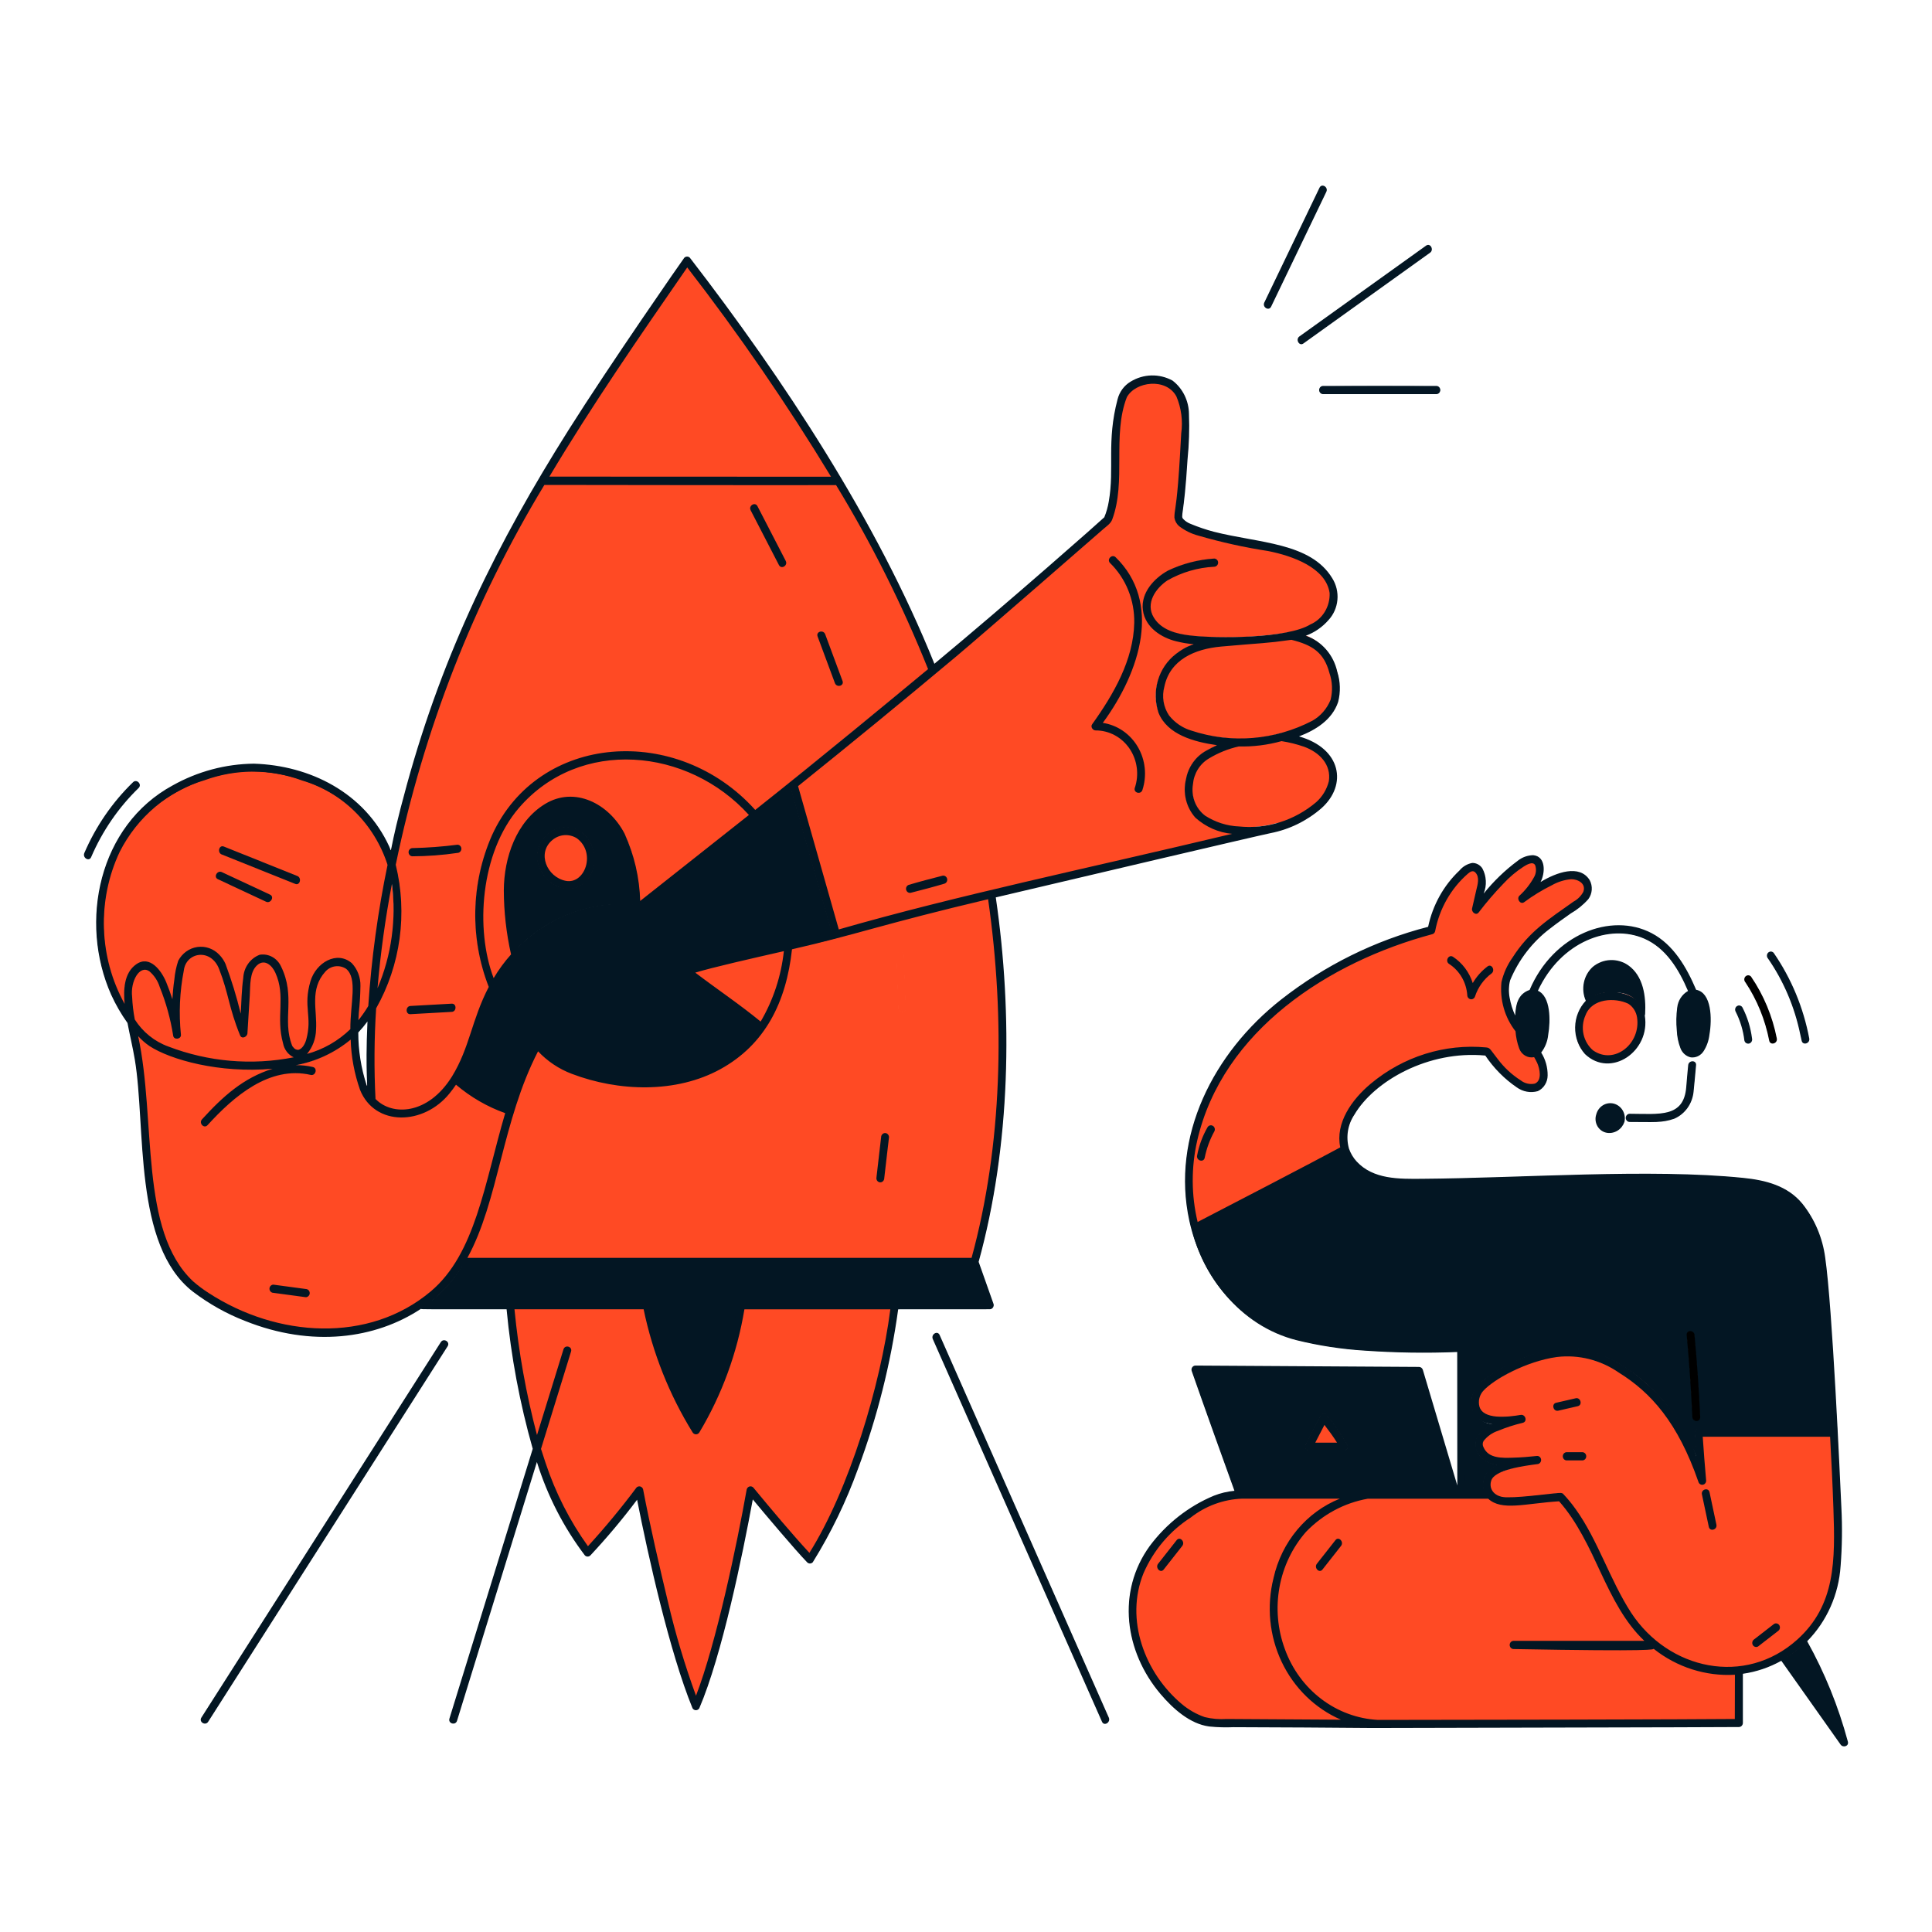 <svg width="300" height="300" viewBox="0 0 371 386" fill="none" xmlns="http://www.w3.org/2000/svg">
<path d="M19.813 192.737C22.442 190.921 24.683 194.036 25.61 196.271C26.148 197.572 26.61 198.904 27.027 200.249C27.09 198.74 27.232 197.234 27.45 195.743C27.559 194.463 27.819 193.203 28.224 191.99C28.603 191.274 29.138 190.659 29.785 190.196C30.433 189.733 31.175 189.433 31.953 189.32C32.732 189.208 33.525 189.286 34.269 189.548C35.014 189.811 35.689 190.25 36.241 190.832C36.748 191.351 37.16 191.961 37.458 192.633C38.712 196.078 39.789 199.593 40.684 203.159C40.869 200.044 40.884 197.825 41.218 195.409C41.263 194.407 41.592 193.444 42.162 192.637C42.733 191.83 43.52 191.218 44.425 190.876C45.244 190.743 46.081 190.884 46.818 191.279C47.554 191.674 48.15 192.302 48.521 193.073C51.217 198.5 49.263 202.37 50.246 207.12C50.337 207.921 50.612 208.687 51.046 209.355C51.194 209.571 51.406 209.731 51.65 209.81C51.893 209.891 52.155 209.887 52.396 209.801C53.114 209.322 53.623 208.569 53.813 207.705C54.237 206.01 54.354 204.25 54.16 202.511C53.875 200.357 54.04 198.167 54.645 196.086C55.732 192.418 59.811 190.035 62.718 192.523C63.272 193.114 63.707 193.813 63.997 194.581C64.287 195.349 64.427 196.169 64.407 196.995C64.326 201.376 64.053 201.561 63.981 204.213C64.802 203.221 65.546 202.164 66.207 201.05C66.837 191.548 68.126 182.106 70.065 172.798C68.755 168.728 66.505 165.054 63.513 162.099C60.521 159.144 56.878 156.997 52.903 155.847C46.599 153.505 39.715 153.471 33.39 155.75C29.75 156.823 26.359 158.654 23.42 161.133C20.482 163.611 18.058 166.685 16.296 170.167C14.026 175.022 12.954 180.387 13.176 185.781C13.398 191.174 14.908 196.426 17.569 201.06C17.252 198.155 17.164 194.569 19.813 192.737ZM37.185 169.249L51.873 175.133C52.676 175.456 52.326 176.812 51.513 176.484L36.825 170.611C36.022 170.281 36.373 168.923 37.185 169.249ZM36.766 174.344L46.397 178.843C47.189 179.213 46.503 180.424 45.717 180.055L36.085 175.558C35.293 175.187 35.987 173.977 36.766 174.344Z" fill="#FF4A24"/>
<path d="M141.136 261.467C139.704 270.213 136.647 278.586 132.135 286.115C132.075 286.219 131.989 286.304 131.887 286.364C131.785 286.423 131.67 286.454 131.553 286.454C131.436 286.454 131.321 286.423 131.219 286.364C131.117 286.304 131.031 286.219 130.97 286.115C126.311 278.574 122.994 270.223 121.178 261.461H93.811C94.696 270.949 96.452 280.325 99.055 289.465C99.296 288.682 104.435 272.07 105.177 269.621C105.442 268.762 106.744 269.131 106.475 269.993L99.762 291.737C101.884 298.596 105.163 305.007 109.445 310.67C109.507 310.736 109.582 310.786 109.664 310.823C109.745 310.857 109.833 310.875 109.922 310.875C110.01 310.875 110.098 310.857 110.18 310.823C110.262 310.786 110.336 310.736 110.398 310.67C113.75 307.088 116.908 303.317 119.859 299.372C122.146 311.087 126.418 330.132 130.967 341.23C131.027 341.334 131.112 341.421 131.215 341.481C131.317 341.54 131.432 341.573 131.549 341.573C131.667 341.573 131.782 341.54 131.884 341.481C131.986 341.421 132.071 341.334 132.132 341.23C136.645 330.688 140.769 310.643 142.846 299.318C145.28 302.255 151.359 309.475 153.854 312.056C153.927 312.129 154.016 312.187 154.114 312.22C154.211 312.255 154.315 312.264 154.416 312.251C154.519 312.237 154.616 312.199 154.702 312.141C154.788 312.083 154.86 312.004 154.913 311.913C158.494 306.081 161.483 299.876 163.832 293.4C167.674 283.106 170.369 272.387 171.864 261.455C144.265 261.461 168.837 261.467 141.136 261.467Z" fill="#FF4A24"/>
<path d="M190.909 260.571L187.915 252.11C187.897 252.182 187.88 252.253 187.86 252.322C187.819 252.469 187.733 252.6 187.617 252.693C187.5 252.786 187.355 252.836 187.208 252.838C186.695 252.838 95.319 252.838 84.861 252.838C82.764 256.319 79.915 259.245 76.541 261.38C76.699 261.422 97.436 261.445 121.178 261.459C122.987 270.223 126.302 278.576 130.963 286.115C131.024 286.219 131.11 286.304 131.212 286.362C131.314 286.422 131.429 286.452 131.545 286.452C131.662 286.452 131.777 286.422 131.879 286.362C131.981 286.304 132.067 286.219 132.128 286.115C136.637 278.584 139.694 270.213 141.128 261.467C165.325 261.467 187.656 261.467 190.251 261.467C190.356 261.467 190.46 261.444 190.553 261.395C190.648 261.347 190.731 261.276 190.794 261.189C190.857 261.102 190.902 261.002 190.922 260.894C190.941 260.787 190.937 260.677 190.909 260.571Z" fill="#031623"/>
<path d="M160.547 95.716C151.309 80.384 141.193 65.645 130.253 51.579C130.179 51.504 130.09 51.448 129.993 51.414C129.895 51.38 129.791 51.369 129.689 51.383C129.587 51.396 129.49 51.434 129.403 51.492C129.317 51.55 129.245 51.628 129.192 51.72C118.922 66.612 109.291 80.407 100.235 95.724C100.181 95.917 100.311 95.427 100.882 95.376C100.975 95.376 159.608 95.351 159.894 95.376C160.028 95.387 160.159 95.43 160.275 95.5C160.392 95.57 160.492 95.666 160.569 95.782C160.563 95.759 160.556 95.737 160.547 95.716Z" fill="#FF4A24"/>
<path d="M70.056 172.789C68.117 182.097 66.827 191.538 66.198 201.04C68.608 196.833 70.191 192.167 70.853 187.317C71.515 182.467 71.244 177.529 70.056 172.789Z" fill="#FF4A24"/>
<path d="M191.33 179.196C164.134 185.66 164.323 186.453 150.582 189.599C150.124 195.123 148.403 200.454 145.56 205.144C145.071 205.89 144.525 206.597 143.928 207.255C134.838 218.161 119.334 219.221 106.746 214.425C104.178 213.46 101.858 211.893 99.964 209.847C92.305 224.598 92.053 241.113 84.861 252.84H187.209C187.355 252.838 187.5 252.786 187.617 252.693C187.733 252.6 187.819 252.471 187.86 252.324C194.219 229.788 194.855 203.208 191.33 179.196ZM173.01 190.925C173.027 191.367 173.289 198.385 173.404 201.451C173.437 202.357 172.087 202.353 172.053 201.451C172.036 201.009 171.775 193.992 171.662 190.925C171.627 190.019 172.977 190.023 173.01 190.925ZM168.655 227.196C168.759 226.308 170.109 226.3 170.005 227.196L169.054 235.406C168.952 236.294 167.599 236.301 167.703 235.406L168.655 227.196Z" fill="#FF4A24"/>
<path d="M163.719 101.147C162.791 99.545 160.697 95.965 160.565 95.774C160.488 95.659 160.387 95.564 160.271 95.494C160.154 95.424 160.024 95.381 159.89 95.368C159.853 95.368 100.984 95.359 100.879 95.368C100.355 95.415 100.137 95.845 99.858 96.347C97.554 100.437 92.934 108.039 87.228 120.352C79.866 136.271 74.282 153.015 70.585 170.256C74.625 180.387 72.382 194.942 66.053 203.7C65.83 208.309 65.791 212.927 65.966 217.536C66.645 218.964 67.731 220.142 69.075 220.906C72.913 222.892 78.721 221.786 82.841 215.21L82.861 215.187L82.87 215.164C86.317 209.542 87.031 203.391 90.255 197.176C88.354 192.363 87.429 187.194 87.537 181.992C87.645 176.79 88.785 171.667 90.884 166.945C100.122 146.641 127.887 144.557 143.38 162C145.82 160.058 178.79 133.146 179.154 132.841C174.75 121.904 169.591 111.311 163.719 101.147ZM82.75 202.057L74.502 202.515C73.632 202.563 73.638 201.164 74.502 201.11L82.75 200.652C83.62 200.604 83.614 202.009 82.75 202.057ZM83.896 170.291C80.909 170.729 77.896 170.955 74.879 170.967C74.7 170.967 74.528 170.893 74.401 170.761C74.275 170.629 74.204 170.451 74.204 170.264C74.204 170.078 74.275 169.899 74.401 169.768C74.528 169.636 74.7 169.562 74.879 169.562C77.894 169.495 80.903 169.269 83.896 168.886C84.757 168.772 84.746 170.177 83.896 170.291ZM148.215 112.833C147.979 112.374 144.213 105.088 142.568 101.902C142.156 101.105 143.323 100.396 143.735 101.193L149.387 112.133C149.799 112.92 148.632 113.63 148.215 112.833ZM159.421 136.451C159.278 136.065 156.968 129.844 155.959 127.123C155.644 126.277 156.95 125.915 157.258 126.748C157.402 127.134 159.712 133.357 160.721 136.078C161.036 136.927 159.73 137.29 159.421 136.451Z" fill="#FF4A24"/>
<path d="M90.884 166.945C88.79 171.67 87.654 176.793 87.546 181.995C87.439 187.197 88.362 192.366 90.259 197.18C91.454 194.826 92.955 192.652 94.72 190.723C93.769 186.512 93.284 182.202 93.273 177.877C93.303 171.351 95.761 164.201 101.455 160.734C102.819 159.896 104.355 159.409 105.936 159.312C107.517 159.216 109.097 159.514 110.545 160.181C118.032 163.668 119.618 171.726 120.308 180.222C122.324 178.643 143.03 162.288 143.39 162.001C127.943 144.677 100.17 146.52 90.884 166.945Z" fill="#FF4A24"/>
<path d="M131.163 194.276C135.35 197.481 141.158 201.417 145.102 204.748C145.208 204.856 145.276 205.001 145.295 205.155C145.314 205.308 145.283 205.464 145.208 205.599C144.807 206.178 144.375 206.718 143.928 207.255C144.525 206.597 145.071 205.89 145.56 205.144C148.402 200.454 150.124 195.123 150.581 189.599C143.189 191.291 135.229 193.031 131.163 194.276Z" fill="#FF4A24"/>
<path d="M117.195 166.627C114.081 160.628 107.297 157.17 101.456 160.73C95.761 164.204 93.303 171.345 93.273 177.873C93.284 182.198 93.769 186.508 94.72 190.719C97.832 187.177 101.694 184.438 106 182.721C110.307 181.004 114.939 180.355 119.529 180.826L120.306 180.218C120.181 175.512 119.122 170.885 117.195 166.627ZM110.829 173.893C110.421 175.173 109.558 176.242 108.417 176.882C107.276 177.522 105.943 177.684 104.691 177.334C103.486 176.975 102.401 176.274 101.558 175.31C100.714 174.346 100.146 173.156 99.916 171.874C99.8 170.781 99.981 169.676 100.437 168.683C100.893 167.691 101.607 166.851 102.497 166.258C103.388 165.665 104.42 165.343 105.477 165.328C106.535 165.313 107.575 165.606 108.48 166.173C109.636 167.01 110.492 168.221 110.917 169.617C111.342 171.014 111.311 172.517 110.829 173.893Z" fill="#031623"/>
<path d="M108.48 166.173C107.574 165.604 106.532 165.311 105.474 165.327C104.415 165.342 103.382 165.665 102.491 166.26C101.599 166.854 100.886 167.697 100.431 168.691C99.976 169.686 99.798 170.793 99.916 171.887C100.146 173.169 100.714 174.359 101.558 175.323C102.401 176.288 103.486 176.988 104.691 177.347C105.944 177.696 107.279 177.532 108.42 176.89C109.561 176.248 110.423 175.175 110.829 173.893C111.311 172.517 111.342 171.013 110.917 169.617C110.492 168.221 109.635 167.01 108.48 166.173Z" fill="#FF4A24"/>
<path d="M94.234 222.562C90.191 221.116 86.427 218.937 83.115 216.125C82.969 216.029 82.862 215.88 82.816 215.706C82.769 215.533 82.787 215.347 82.865 215.187L82.844 215.21C78.763 221.718 72.965 222.917 69.078 220.906C67.734 220.14 66.649 218.964 65.969 217.536C64.604 213.94 63.925 210.102 63.97 206.238C60.163 209.978 55.304 212.352 50.105 213.012C51.733 212.84 53.377 212.941 54.975 213.307C55.824 213.5 55.463 214.851 54.615 214.658C46.342 212.752 39.178 218.904 33.891 224.714C33.292 225.372 32.338 224.376 32.935 223.72C37.632 218.565 42.036 214.749 48.734 213.211C40.572 214.249 29.498 213.147 22.44 208.899C20.745 207.645 19.269 206.099 18.075 204.329C18.535 206.782 19.132 209.21 19.544 211.675C21.805 225.208 19.173 248.655 31.062 257.937C34.255 260.376 37.757 262.345 41.468 263.789C55.55 269.438 69.084 267.241 78.448 260.017C89.105 251.796 90.569 237.004 95.058 222.085C95.006 222.259 94.892 222.407 94.738 222.496C94.585 222.585 94.404 222.608 94.234 222.562ZM47.117 256.781L53.585 257.649C54.437 257.765 54.446 259.17 53.585 259.054L47.117 258.186C46.273 258.072 46.264 256.665 47.117 256.781Z" fill="#FF4A24"/>
<path d="M62.718 192.513C59.815 190.029 55.73 192.411 54.645 196.076C54.04 198.157 53.875 200.347 54.161 202.501C54.354 204.24 54.237 206 53.814 207.695C53.623 208.56 53.114 209.312 52.397 209.791C51.124 210.262 50.393 208.388 50.247 207.11C49.249 202.303 51.217 198.493 48.521 193.064C48.149 192.294 47.552 191.668 46.816 191.276C46.08 190.883 45.243 190.743 44.426 190.877C43.519 191.219 42.731 191.833 42.16 192.641C41.589 193.45 41.261 194.417 41.218 195.418C40.884 197.835 40.871 200.127 40.684 203.169C39.79 199.603 38.713 196.088 37.458 192.643C37.096 191.71 36.49 190.903 35.707 190.313C34.925 189.724 33.999 189.375 33.035 189.308C32.071 189.241 31.108 189.458 30.257 189.934C29.406 190.41 28.702 191.126 28.224 192C27.819 193.212 27.559 194.473 27.451 195.752C27.232 197.244 27.09 198.749 27.027 200.259C26.61 198.908 26.148 197.582 25.61 196.281C24.683 194.046 22.442 190.931 19.813 192.747C17.185 194.563 17.259 198.165 17.573 201.073C18.872 203.393 20.534 205.474 22.49 207.226C25.749 210.013 39.039 214.118 51.816 211.237C56.511 210.374 60.794 207.901 63.981 204.213C64.059 201.37 64.326 201.397 64.408 196.995C64.428 196.167 64.289 195.345 63.999 194.577C63.709 193.807 63.273 193.104 62.718 192.513Z" fill="#FF4A24"/>
<path d="M158.901 186.884L150.392 156.957C150.357 156.808 150.368 156.651 150.424 156.509C150.48 156.366 150.577 156.246 150.702 156.164C148.27 158.115 119.788 180.623 119.538 180.826C115.223 180.37 110.864 180.912 106.774 182.413C102.683 183.915 98.963 186.338 95.877 189.511C87.202 198.157 87.743 207.234 82.892 215.158L82.883 215.181C82.805 215.342 82.788 215.527 82.834 215.701C82.881 215.874 82.987 216.023 83.134 216.119C86.442 218.937 90.207 221.118 94.253 222.556C94.422 222.602 94.602 222.581 94.756 222.492C94.909 222.404 95.024 222.257 95.076 222.083C96.322 217.845 97.965 213.746 99.983 209.841C101.876 211.889 104.196 213.454 106.765 214.419C120.306 219.58 136.665 217.779 145.226 205.593C145.302 205.46 145.333 205.304 145.314 205.149C145.295 204.995 145.226 204.852 145.12 204.742C141.175 201.415 135.372 197.48 131.182 194.27C137.385 192.373 154.848 188.775 159.749 187.368C159.575 187.42 159.388 187.399 159.229 187.308C159.07 187.217 158.953 187.065 158.901 186.884Z" fill="#031623"/>
<path d="M259.752 140.214C260.154 138.524 260.186 136.762 259.843 135.057C259.5 133.353 258.793 131.752 257.773 130.371C256.65 128.78 255.09 127.579 253.3 126.926C255.063 126.291 256.641 125.202 257.891 123.761C258.873 122.683 259.476 121.293 259.604 119.815C259.732 118.337 259.377 116.858 258.598 115.614C254.302 108.51 243.96 108.645 234.978 106.35C233.392 105.931 231.834 105.402 230.317 104.766C229.777 104.553 229.284 104.228 228.868 103.812C228.204 103.021 228.942 103.681 229.662 91.746C229.966 88.761 230.061 85.757 229.948 82.758C229.942 81.469 229.645 80.2 229.083 79.051C228.523 77.902 227.711 76.905 226.714 76.14C225.434 75.442 224.002 75.096 222.557 75.133C221.112 75.171 219.701 75.591 218.454 76.354C217.827 76.726 217.278 77.225 216.838 77.822C216.401 78.419 216.08 79.101 215.9 79.828C213.694 88.174 215.308 93.551 214.149 100.209C213.972 101.323 213.661 102.409 213.221 103.442C212.685 104.021 193.232 121.005 187.867 125.554C184.982 128.001 152.11 155.039 150.702 156.164C150.577 156.245 150.48 156.366 150.424 156.508C150.368 156.651 150.357 156.808 150.392 156.957L158.901 186.884C158.951 187.062 159.066 187.212 159.22 187.304C159.375 187.395 159.558 187.42 159.73 187.374C168.146 185.031 176.581 182.759 185.064 180.686C186.706 180.285 242.361 167.165 246.314 166.344C250.045 165.65 253.534 163.947 256.432 161.408C261.663 156.64 260.353 149.43 251.653 147.153C255.092 145.908 258.587 143.864 259.752 140.214ZM181.174 176.435L174.441 178.258C174.273 178.293 174.099 178.261 173.954 178.167C173.809 178.074 173.703 177.927 173.657 177.756C173.612 177.585 173.631 177.402 173.709 177.245C173.788 177.087 173.922 176.967 174.082 176.907C176.308 176.243 178.564 175.666 180.814 175.084C180.982 175.047 181.157 175.079 181.303 175.172C181.449 175.265 181.556 175.412 181.602 175.584C181.647 175.756 181.629 175.939 181.549 176.097C181.47 176.255 181.336 176.376 181.174 176.435ZM220.639 157.804C220.363 158.657 219.055 158.287 219.341 157.43C219.782 156.111 219.914 154.701 219.725 153.318C219.534 151.935 219.029 150.62 218.25 149.482C217.471 148.345 216.44 147.418 215.245 146.78C214.052 146.142 212.728 145.811 211.385 145.815C210.917 145.815 210.483 145.201 210.802 144.757C215.069 138.811 219.081 131.884 219.229 124.444C219.276 122.197 218.866 119.964 218.029 117.891C217.193 115.819 215.948 113.952 214.373 112.413C213.737 111.793 214.694 110.801 215.327 111.421C224.474 120.36 220.335 134.069 212.639 144.51C214.071 144.697 215.445 145.212 216.662 146.02C217.879 146.828 218.909 147.907 219.675 149.18C220.441 150.453 220.925 151.887 221.092 153.379C221.259 154.871 221.103 156.382 220.639 157.804ZM248.956 147.838C246.034 148.69 243.009 149.086 239.976 149.013C237.859 149.483 235.83 150.303 233.964 151.443C233.157 151.914 232.457 152.559 231.91 153.334C230.884 154.821 230.45 156.663 230.695 158.475C230.94 160.287 231.849 161.931 233.229 163.065C235.277 164.381 237.616 165.126 240.02 165.229C242.593 165.387 245.174 165.116 247.665 164.426C247.832 164.39 248.008 164.422 248.153 164.514C248.299 164.607 248.407 164.755 248.451 164.927C248.498 165.098 248.479 165.282 248.399 165.44C248.32 165.598 248.186 165.718 248.025 165.777C245.19 166.623 242.226 166.885 239.295 166.549C236.385 166.393 233.606 165.239 231.391 163.268C230.489 162.265 229.848 161.042 229.523 159.711C229.198 158.381 229.204 156.986 229.536 155.658C229.736 154.464 230.202 153.335 230.896 152.361C231.591 151.387 232.495 150.596 233.535 150.051C234.39 149.539 235.283 149.093 236.201 148.718C231.46 148.116 225.833 146.828 224.032 142.32C222.201 137.734 224.507 130.854 231.465 128.628C230.141 128.519 228.825 128.307 227.531 127.995C224.594 127.285 221.396 125.27 220.936 121.885C220.467 118.442 223.194 115.558 225.891 114.076C228.785 112.701 231.895 111.892 235.069 111.689C235.93 111.581 235.921 112.986 235.069 113.092C231.775 113.256 228.558 114.196 225.663 115.842C223.275 117.446 221.144 120.499 222.904 123.41C224.457 125.975 227.557 126.737 230.256 127.054C237.037 127.636 243.862 127.372 250.583 126.266C251.443 126.15 251.43 127.551 250.583 127.669C238.266 129.379 232.157 128.107 227.638 132.405C224.974 134.938 223.609 139.805 225.985 142.999C228.295 146.105 232.663 146.838 236.175 147.32C240.326 147.927 244.552 147.635 248.59 146.464C248.731 146.42 248.884 146.431 249.017 146.494C249.151 146.549 249.262 146.645 249.34 146.769C249.418 146.894 249.455 147.041 249.449 147.189C249.442 147.337 249.392 147.479 249.303 147.596C249.214 147.712 249.093 147.797 248.956 147.838Z" fill="#FF4A24"/>
<path d="M19.904 206.62C20.657 207.488 21.511 208.255 22.445 208.903C29.504 213.149 40.582 214.253 48.74 213.215C53.816 212.738 58.651 210.744 62.662 207.475C71.071 199.975 74.675 184.315 71.444 172.781C67.919 160.209 56.028 153.095 43.216 152.709C37.572 152.768 32.026 154.252 27.055 157.034C9.774 166.379 6.878 191.728 19.904 206.62ZM23.484 161.087C28.65 157.091 34.785 154.675 41.2 154.11C45.163 153.972 49.119 154.56 52.886 155.847C65.904 160.053 73.699 171.942 70.592 188.881C69.673 195.21 66.88 201.083 62.603 205.684C58.008 210.244 51.582 211.742 45.216 212.138C35.631 212.734 26.816 210.094 23.076 207.676C22.582 207.326 22.118 206.933 21.689 206.5C10.258 195.252 9.841 171.984 23.484 161.087Z" fill="#031623"/>
<path d="M74.879 170.967C77.896 170.955 80.909 170.729 83.896 170.291C84.746 170.177 84.757 168.772 83.896 168.886C80.903 169.27 77.894 169.496 74.879 169.562C74.7 169.562 74.528 169.636 74.401 169.768C74.275 169.899 74.204 170.078 74.204 170.264C74.204 170.451 74.275 170.629 74.401 170.761C74.528 170.893 74.7 170.967 74.879 170.967Z" fill="#031623"/>
<path d="M82.75 200.652L74.502 201.11C73.638 201.158 73.632 202.563 74.502 202.515L82.75 202.057C83.614 202.009 83.62 200.604 82.75 200.652Z" fill="FF4A24"/>
<path d="M81.835 268.915C82.317 268.16 81.149 267.455 80.67 268.206C80.244 268.872 32.856 343.179 32.83 343.222C32.347 343.976 33.516 344.681 33.995 343.93C34.473 343.179 81.711 269.109 81.835 268.915Z" fill="FF4A24"/>
<path d="M106.477 269.993C106.744 269.131 105.44 268.762 105.179 269.621C104.424 272.07 82.414 343.347 82.401 343.389C82.134 344.252 83.436 344.621 83.7 343.764L106.477 269.993Z" fill="FF4A24"/>
<path d="M180.133 266.776C179.762 265.956 178.607 266.668 178.967 267.485L212.768 343.926C213.139 344.746 214.295 344.034 213.935 343.218C213.881 343.123 180.176 266.875 180.133 266.776Z" fill="FF4A24"/>
<path d="M246.364 61.208C247.609 58.62 256.938 39.221 257.392 38.272C257.778 37.465 256.615 36.753 256.226 37.561L245.199 60.499C244.812 61.304 245.973 62.017 246.364 61.208Z" fill="FF4A24"/>
<path d="M252.169 67.314C251.458 67.824 252.133 69.051 252.851 68.528L278.163 50.386C278.875 49.877 278.2 48.649 277.482 49.174C274.631 51.216 253.208 66.569 252.169 67.314Z" fill="FF4A24"/>
<path d="M256.808 77.224C256.628 77.224 256.457 77.298 256.331 77.43C256.203 77.562 256.133 77.74 256.133 77.927C256.133 78.113 256.203 78.292 256.331 78.424C256.457 78.555 256.628 78.629 256.808 78.629H279.51C279.689 78.629 279.86 78.555 279.986 78.424C280.114 78.292 280.185 78.113 280.185 77.927C280.185 77.74 280.114 77.562 279.986 77.43C279.86 77.298 279.689 77.224 279.51 77.224C273.488 77.116 262.393 77.124 256.808 77.224Z" fill="#031623"/>
<path d="M317.762 192.965C316.723 192.243 315.493 191.882 314.244 191.931C312.998 191.981 311.798 192.439 310.815 193.241C309.909 194.054 309.288 195.154 309.043 196.372C308.8 197.59 308.947 198.858 309.462 199.979C310.238 199.319 311.134 198.834 312.098 198.553C313.061 198.273 314.07 198.201 315.061 198.344C316.42 198.209 317.78 198.605 318.875 199.456C319.969 200.305 320.72 201.548 320.984 202.943C321.036 202.843 321.063 202.733 321.069 202.619C321.236 199.122 320.741 195.082 317.762 192.965Z" fill="#031623"/>
<path d="M20.114 157.355C20.75 156.737 19.795 155.745 19.159 156.361C15.047 160.346 11.745 165.148 9.449 170.485C9.097 171.301 10.26 172.017 10.614 171.193C12.86 165.966 16.09 161.26 20.114 157.355Z" fill="#031623"/>
<path d="M315.062 198.344C307.012 197.528 305.504 206.95 309.247 210.515C310.314 211.522 311.66 212.149 313.092 212.306C314.525 212.46 315.968 212.136 317.211 211.377C322.937 207.89 322.546 198.211 315.062 198.344Z" fill="#FF4A24"/>
<path d="M36.085 175.558L45.717 180.055C46.503 180.424 47.189 179.214 46.397 178.843L36.766 174.344C35.987 173.977 35.293 175.188 36.085 175.558Z" fill="#031623"/>
<path d="M36.825 170.611L51.513 176.496C52.326 176.82 52.676 175.463 51.873 175.145L37.185 169.26C36.373 168.922 36.022 170.281 36.825 170.611Z" fill="#031623"/>
<path d="M283.758 297.579C283.016 295.085 276.953 274.772 276.655 273.747C276.612 273.601 276.527 273.471 276.41 273.379C276.293 273.286 276.15 273.234 276.004 273.232C274.52 273.213 231.346 272.962 231.32 272.962C231.231 272.962 231.142 272.981 231.061 273.016C230.977 273.053 230.903 273.107 230.84 273.172C230.779 273.238 230.729 273.317 230.695 273.404C230.662 273.491 230.645 273.581 230.647 273.676C230.647 274.025 238.861 296.857 239.277 297.967C241.068 297.807 242.287 297.899 283.758 297.899V297.579ZM261.039 289.76C256.543 289.799 254.059 289.78 253.862 289.739C253.755 289.72 253.655 289.676 253.567 289.608C253.48 289.54 253.41 289.454 253.362 289.351C253.315 289.249 253.291 289.137 253.295 289.025C253.297 288.911 253.326 288.801 253.378 288.703C254.385 286.754 255.354 284.781 256.402 282.855C256.454 282.762 256.526 282.683 256.611 282.623C256.699 282.564 256.797 282.527 256.899 282.513C257.001 282.498 257.105 282.509 257.203 282.544C257.302 282.579 257.391 282.635 257.463 282.712C259.019 284.573 260.411 286.574 261.622 288.695C261.681 288.801 261.713 288.923 261.713 289.048C261.715 289.172 261.683 289.293 261.624 289.402C261.564 289.508 261.481 289.598 261.377 289.662C261.275 289.724 261.158 289.759 261.039 289.76Z" fill="#031623"/>
<path d="M261.622 288.703C260.41 286.582 259.019 284.58 257.463 282.72C257.4 282.654 257.326 282.602 257.242 282.565C257.161 282.531 257.071 282.511 256.982 282.511C256.893 282.511 256.804 282.531 256.723 282.565C256.639 282.602 256.565 282.654 256.502 282.72C256.285 282.949 254.289 286.939 253.378 288.703C253.326 288.801 253.297 288.911 253.295 289.025C253.291 289.137 253.315 289.249 253.361 289.351C253.41 289.454 253.48 289.54 253.567 289.608C253.655 289.676 253.755 289.72 253.862 289.739C254.048 289.778 254.74 289.815 261.039 289.76C261.158 289.759 261.273 289.724 261.375 289.66C261.475 289.598 261.561 289.51 261.618 289.403C261.677 289.297 261.709 289.176 261.709 289.054C261.709 288.931 261.679 288.809 261.622 288.703Z" fill="#FF4A24"/>
<path d="M322.911 329.258C322.679 329.395 324.508 329.877 294.912 329.347C294.734 329.347 294.561 329.273 294.435 329.14C294.307 329.009 294.236 328.831 294.236 328.644C294.236 328.457 294.307 328.279 294.435 328.148C294.561 328.015 294.734 327.942 294.912 327.942H321.323C319.06 325.794 317.142 323.285 315.636 320.509C313.853 317.375 309.108 307.304 308.542 306.287C307.292 303.958 305.786 301.788 304.055 299.822C297.334 300.235 292.535 301.823 289.89 299.308H284.433C284.255 299.306 284.084 299.231 283.958 299.1C283.832 298.969 283.759 298.791 283.758 298.606V297.903C283.758 297.903 239.735 297.932 239.276 297.971C235.936 298.37 232.745 299.642 230.001 301.667C222.005 306.878 216.929 315.296 218.295 324.894C219.042 329.91 221.168 334.593 224.416 338.379C226.902 341.315 230.285 344.362 234.138 344.849C235.724 345.009 237.319 345.051 238.911 344.978C240.857 344.941 264.352 345.13 266.721 345.138C263.442 344.762 260.281 343.652 257.45 341.888C254.621 340.126 252.189 337.746 250.323 334.917C248.457 332.085 247.199 328.87 246.635 325.489C246.071 322.107 246.216 318.639 247.058 315.32C249.301 305.72 256.376 299.704 265.541 297.928C266.391 297.764 266.753 299.117 265.899 299.279C261.147 300.092 256.756 302.433 253.347 305.973C250.618 309.095 248.774 312.944 248.023 317.091C247.272 321.239 247.641 325.523 249.091 329.464C250.49 333.301 252.877 336.663 255.994 339.18C259.108 341.697 262.829 343.274 266.749 343.733C267.589 343.828 267.612 345.169 266.795 345.134C270.368 345.15 338.493 344.972 339.907 344.941C340.085 344.937 340.255 344.864 340.381 344.733C340.508 344.601 340.58 344.424 340.582 344.239V334.305C337.462 334.716 334.295 334.481 331.262 333.616C328.231 332.749 325.393 331.269 322.911 329.258ZM228.629 308.781L224.919 313.501C224.362 314.202 223.418 313.202 223.963 312.508L227.673 307.789C228.223 307.086 229.172 308.086 228.629 308.781ZM260.349 308.781L256.639 313.501C256.083 314.202 255.14 313.202 255.686 312.508L259.396 307.789C259.945 307.086 260.895 308.086 260.349 308.781Z" fill="#FF4A24"/>
<path d="M266.749 343.733C262.831 343.272 259.11 341.697 255.996 339.18C252.881 336.661 250.494 333.301 249.095 329.464C247.644 325.521 247.275 321.239 248.027 317.091C248.778 312.944 250.622 309.095 253.35 305.972C256.758 302.429 261.149 300.088 265.903 299.279C266.756 299.113 266.395 297.76 265.545 297.928C239.03 303.068 240.458 341.282 266.755 345.142H266.795C267.617 345.169 267.595 343.827 266.749 343.733Z" fill="#031623"/>
<path d="M294.912 327.938C294.733 327.938 294.561 328.011 294.435 328.144C294.307 328.275 294.236 328.453 294.236 328.64C294.236 328.827 294.307 329.005 294.435 329.136C294.561 329.269 294.733 329.343 294.912 329.343C324.464 329.872 322.677 329.393 322.911 329.254C322.512 328.941 321.69 328.289 321.323 327.938H294.912Z" fill="#031623"/>
<path d="M361.573 347.956C359.688 340.932 356.943 334.191 353.402 327.897C353.071 328.225 352.717 328.521 352.37 328.827C351.159 329.929 349.831 330.887 348.412 331.678L360.337 348.496C360.759 349.089 361.823 348.774 361.573 347.956Z" fill="#031623"/>
<path d="M309.989 175.913C309.679 175.434 309.271 175.033 308.796 174.736C308.32 174.44 307.787 174.257 307.234 174.199C304.795 174.187 302.408 174.925 300.371 176.322C299.755 176.668 299.905 176.693 300.163 176.222C301.08 174.554 301.321 171.246 298.818 170.994C297.722 171.011 296.659 171.395 295.789 172.09C293.148 174.057 290.766 176.375 288.701 178.984C289.159 177.038 289.69 175.197 288.545 173.547C288.33 173.232 288.046 172.975 287.714 172.8C287.384 172.625 287.017 172.536 286.646 172.541C285.683 172.72 284.809 173.238 284.169 174.008C281.001 176.992 278.81 180.933 277.905 185.279C267.263 188.008 257.263 192.951 248.507 199.811C234.511 210.812 226.019 228.203 230.602 245.517L230.615 245.54C230.584 245.396 230.597 245.243 230.653 245.108C230.71 244.971 230.807 244.857 230.929 244.782C232.723 243.855 252.829 233.636 260.906 229.091C260.993 229.039 261.089 229.01 261.188 229.002C261.288 228.994 261.388 229.01 261.481 229.047C261.574 229.083 261.657 229.141 261.728 229.214C261.796 229.29 261.848 229.379 261.881 229.477V229.458C259.099 222.228 272.826 209.183 289.3 210.783C290.986 213.304 293.122 215.465 295.591 217.152C296.184 217.58 296.861 217.868 297.575 217.995C298.288 218.123 299.019 218.086 299.716 217.889C300.271 217.623 300.74 217.2 301.072 216.666C301.402 216.133 301.582 215.513 301.586 214.878C301.61 213.244 301.143 211.642 300.248 210.297C299.963 210.627 299.601 210.872 299.195 211.011C298.79 211.148 298.356 211.173 297.939 211.082C297.522 210.99 297.136 210.787 296.819 210.49C296.5 210.194 296.264 209.816 296.13 209.395C295.503 207.477 295.234 205.454 295.333 203.432C294.056 201.139 293.615 198.443 294.092 195.841C294.515 194.588 295.095 193.401 295.819 192.308C298.585 188.274 302.144 184.899 306.261 182.408C307.546 181.669 308.713 180.724 309.716 179.609C310.106 179.089 310.342 178.461 310.39 177.804C310.438 177.146 310.299 176.488 309.989 175.913ZM287.093 199.043C287.045 199.201 286.944 199.338 286.807 199.427C286.672 199.516 286.51 199.552 286.351 199.529C286.191 199.506 286.047 199.425 285.939 199.301C285.831 199.176 285.77 199.016 285.766 198.85C285.679 197.555 285.297 196.302 284.652 195.192C284.008 194.083 283.118 193.149 282.056 192.469C281.314 191.988 282.001 190.772 282.737 191.257C284.639 192.507 286.048 194.424 286.709 196.661C287.481 195.297 288.517 194.116 289.751 193.193C290.458 192.662 291.131 193.88 290.434 194.405C288.881 195.549 287.714 197.171 287.093 199.043ZM231.782 230.888C232.157 228.9 232.86 226.995 233.858 225.256C233.951 225.098 234.097 224.986 234.27 224.94C234.44 224.895 234.622 224.922 234.776 225.015C234.928 225.109 235.04 225.26 235.086 225.437C235.132 225.615 235.11 225.804 235.023 225.966C234.116 227.615 233.463 229.402 233.084 231.262C232.91 232.158 231.608 231.779 231.782 230.897V230.888Z" fill="#FF4A24"/>
<path d="M357.813 258.989C357.256 251.977 357 246.079 352.537 240.603C349.586 236.985 345.18 235.9 340.808 235.452C322.217 233.549 295.822 235.497 276.534 235.632C272.049 235.663 266.807 235.782 263.445 232.133C262.751 231.374 262.219 230.471 261.881 229.485C261.848 229.386 261.796 229.297 261.728 229.224C261.657 229.149 261.574 229.091 261.481 229.054C261.388 229.018 261.288 229.002 261.188 229.01C261.089 229.018 260.993 229.048 260.906 229.099C252.977 233.559 247.016 236.487 230.929 244.79C230.807 244.865 230.71 244.979 230.653 245.116C230.597 245.253 230.584 245.403 230.615 245.548V245.583C231.886 250.883 234.502 255.729 238.189 259.616C241.877 263.501 246.5 266.286 251.577 267.675C256.031 268.772 260.568 269.467 265.137 269.748C271.329 270.183 277.54 270.275 283.741 270.022C283.741 273.079 283.761 298.608 283.761 298.608C283.763 298.793 283.835 298.97 283.962 299.102C284.088 299.233 284.258 299.308 284.436 299.31H289.894C289.287 298.637 288.927 297.762 288.879 296.842C288.831 295.919 289.096 295.01 289.63 294.273C290.263 293.541 291.066 292.989 291.962 292.671C290.686 292.584 289.473 292.059 288.514 291.177C287.955 290.685 287.571 290.011 287.423 289.266C287.275 288.519 287.371 287.744 287.698 287.062C288.581 285.883 289.777 285.001 291.139 284.526C290.198 284.563 289.269 284.299 288.477 283.77C287.685 283.239 287.067 282.471 286.707 281.566C286.531 280.954 286.473 280.309 286.542 279.674C286.61 279.039 286.802 278.424 287.104 277.868C287.675 276.903 288.443 276.081 289.352 275.455C294.409 271.682 302.252 268.637 308.448 269.654C311.427 270.215 314.276 271.358 316.849 273.018C323.581 277.312 328.764 283.799 331.592 291.469C331.453 289.722 331.301 287.979 331.184 286.23C331.186 286.045 331.258 285.868 331.385 285.736C331.511 285.605 331.681 285.53 331.859 285.528H358.905C359.082 285.534 359.25 285.611 359.377 285.74C359.501 285.872 359.573 286.047 359.581 286.23C359.085 277.148 358.542 268.056 357.813 258.989ZM330.73 283.114C330.474 277.644 330.095 272.182 329.596 266.73C329.513 265.828 330.865 265.838 330.947 266.73C331.442 272.182 331.819 277.642 332.08 283.114C332.125 284.013 330.774 284.009 330.732 283.108L330.73 283.114Z" fill="#031623"/>
<path d="M331.268 197.825C329.351 193.328 326.762 188.827 322.393 186.544C314.291 182.313 302.825 186.888 298.171 197.892C297.46 198.128 296.83 198.57 296.353 199.166C295.876 199.763 295.574 200.488 295.481 201.258C295.498 201.324 295.488 201.393 295.457 201.451C295.108 204.122 295.336 206.84 296.128 209.407C296.297 209.845 296.566 210.235 296.913 210.54C297.26 210.845 297.674 211.057 298.117 211.155C300.198 211.445 301.456 208.888 301.705 206.716C302.187 203.914 302.14 199.106 299.597 198.018C304.064 188.221 313.925 184.294 321.082 187.463C325.463 189.393 327.945 193.554 329.899 198.06C329.318 198.383 328.817 198.84 328.433 199.396C328.051 199.954 327.797 200.594 327.691 201.27C327.496 202.802 327.471 204.354 327.612 205.892C327.662 207.097 327.905 208.286 328.335 209.405C328.504 209.845 328.773 210.233 329.12 210.538C329.467 210.845 329.88 211.055 330.325 211.153C330.8 211.208 331.279 211.123 331.709 210.91C332.14 210.698 332.507 210.366 332.767 209.951C333.388 208.978 333.779 207.869 333.911 206.709C334.456 203.571 334.271 198.377 331.268 197.825Z" fill="#031623"/>
<path d="M341.134 207.876C341.253 208.768 342.555 208.39 342.433 207.502C342.151 205.342 341.505 203.252 340.528 201.326C340.437 201.166 340.29 201.048 340.116 201C339.944 200.953 339.758 200.979 339.604 201.073C339.45 201.168 339.337 201.32 339.291 201.502C339.246 201.681 339.27 201.874 339.361 202.034C340.279 203.856 340.88 205.834 341.134 207.876Z" fill="#031623"/>
<path d="M360.274 301.273C359.545 285.316 359.605 286.186 359.514 285.982C359.469 285.848 359.388 285.735 359.278 285.653C359.167 285.572 359.037 285.53 358.902 285.532H331.859C331.681 285.534 331.511 285.609 331.385 285.74C331.258 285.872 331.186 286.049 331.184 286.234C332.093 299.897 332.72 283.803 317.897 273.718C318.541 274.23 317.897 275.37 317.175 274.89C314.445 272.95 311.354 271.63 308.103 271.014C302.423 270.119 295.29 272.987 290.452 276.366C289.617 276.897 288.9 277.603 288.343 278.439C288.063 278.895 287.898 279.418 287.866 279.958C287.833 280.498 287.933 281.039 288.158 281.527C289.306 283.752 293.966 283.214 296.357 282.803C297.195 282.66 297.577 283.951 296.715 284.154C295.034 284.551 293.387 285.084 291.788 285.75C290.614 286.122 289.575 286.858 288.809 287.858C288.191 288.988 289.389 290.301 290.293 290.793C291.749 291.362 293.316 291.553 294.86 291.349C296.451 291.304 298.041 291.171 299.625 291C300.497 290.907 300.469 292.295 299.625 292.405C296.926 292.632 294.273 293.273 291.753 294.306C291.317 294.531 290.927 294.846 290.61 295.232C289.647 296.598 290.3 299.015 293.057 299.221C296.883 299.509 302.569 298.324 304.266 298.397C304.29 298.397 304.32 298.397 304.344 298.397H304.372C304.821 298.424 304.982 298.766 305.546 299.432C311.406 306.335 313.469 314.889 318.383 322.399C318.847 323.107 317.836 323.75 317.311 323.204C318.839 325.531 320.731 327.577 322.911 329.252C337.988 341.087 358.536 331.836 360.119 312.865C360.419 309.008 360.471 305.135 360.274 301.273ZM303.793 281.741C302.946 281.934 302.586 280.583 303.433 280.39L307.346 279.489C308.193 279.296 308.553 280.647 307.706 280.84L303.793 281.741ZM308.666 291.671H305.48C305.3 291.671 305.129 291.596 305.003 291.465C304.875 291.333 304.804 291.154 304.804 290.969C304.804 290.781 304.875 290.604 305.003 290.471C305.129 290.339 305.3 290.266 305.48 290.266H308.672C308.852 290.266 309.023 290.339 309.149 290.471C309.277 290.604 309.347 290.781 309.347 290.969C309.347 291.154 309.277 291.333 309.149 291.465C309.023 291.596 308.852 291.671 308.672 291.671H308.666ZM347.677 325.776L343.707 328.853C343.01 329.395 342.338 328.175 343.027 327.641L346.994 324.562C347.694 324.012 348.369 325.232 347.677 325.767V325.776ZM334.015 305.023L332.64 298.555C332.455 297.673 333.753 297.299 333.939 298.181L335.313 304.648C335.505 305.519 334.202 305.905 334.015 305.013V305.023Z" fill="#FF4A24"/>
<path d="M344.978 203.773C345.421 205.118 345.791 206.487 346.082 207.876C346.258 208.76 347.566 208.386 347.38 207.502C346.518 203.069 344.77 198.871 342.251 195.185C341.726 194.467 340.78 195.465 341.296 196.179C342.913 198.485 344.156 201.05 344.978 203.773Z" fill="#031623"/>
<path d="M352.265 206.57C352.368 207.002 352.47 207.438 352.556 207.876C352.728 208.76 354.03 208.386 353.854 207.502C352.695 201.351 350.276 195.532 346.766 190.438C346.234 189.726 345.282 190.726 345.811 191.432C348.939 195.963 351.137 201.116 352.265 206.57Z" fill="#031623"/>
<path d="M318.101 224.044C319.503 224.044 320.904 224.032 322.304 224.069C323.887 224.131 325.467 223.905 326.975 223.399C328.016 222.959 328.919 222.23 329.585 221.292C330.253 220.352 330.659 219.24 330.758 218.076C330.995 216.339 331.073 214.568 331.249 212.817C331.34 211.918 329.99 211.925 329.899 212.817C329.752 214.272 329.624 215.73 329.513 217.189C329.029 223.413 324.133 222.676 318.101 222.639C317.953 222.681 317.821 222.772 317.728 222.899C317.635 223.025 317.583 223.181 317.583 223.341C317.583 223.502 317.635 223.656 317.728 223.783C317.821 223.911 317.953 224.001 318.101 224.044Z" fill="#031623"/>
<path d="M314.448 220.5C313.684 220.47 312.938 220.753 312.375 221.294C311.813 221.834 311.477 222.583 311.445 223.38C311.373 224.057 311.562 224.739 311.972 225.271C312.382 225.804 312.977 226.148 313.63 226.223C314.33 226.319 315.038 226.163 315.639 225.781C316.242 225.399 316.7 224.814 316.938 224.125C317.027 223.714 317.032 223.289 316.953 222.876C316.873 222.463 316.71 222.073 316.474 221.732C316.24 221.388 315.938 221.103 315.587 220.89C315.239 220.678 314.851 220.545 314.448 220.5Z" fill="#031623"/>
<path d="M259.396 307.789L255.686 312.507C255.14 313.202 256.09 314.202 256.639 313.501L260.349 308.781C260.895 308.086 259.945 307.086 259.396 307.789Z" fill="#031623"/>
<path d="M227.673 307.789L223.963 312.507C223.418 313.202 224.368 314.202 224.919 313.501L228.629 308.781C229.172 308.086 228.223 307.086 227.673 307.789Z" fill="#031623"/>
<path d="M304.055 299.818C309.306 305.706 312.017 314.127 315.636 320.505C315.864 320.909 317.155 323.074 317.305 323.207C317.83 323.759 318.841 323.111 318.377 322.403C313.515 314.97 311.403 306.36 305.541 299.436C305.09 298.901 304.864 298.49 304.367 298.401C304.118 298.318 296.613 299.173 295.928 299.21C294.971 299.273 294.008 299.273 293.051 299.21C291.408 299.073 290.131 298.15 290.218 296.388C290.298 294.746 291.968 294.034 293.491 293.582C295.5 293.028 297.546 292.63 299.612 292.393C300.456 292.283 300.484 290.895 299.612 290.988C298.028 291.16 296.438 291.293 294.847 291.337C293.303 291.542 291.736 291.351 290.28 290.781C289.376 290.289 288.178 288.977 288.796 287.846C289.562 286.846 290.601 286.111 291.775 285.738C293.374 285.073 295.023 284.54 296.702 284.142C297.564 283.936 297.182 282.645 296.344 282.791C294.381 283.129 290.779 283.5 289.041 282.477C288.683 282.212 288.388 281.869 288.178 281.469C287.967 281.07 287.846 280.626 287.824 280.17C287.803 279.715 287.881 279.261 288.052 278.841C288.222 278.422 288.484 278.049 288.814 277.75C291.064 275.749 293.621 274.155 296.375 273.029C299.794 271.449 303.519 270.713 307.257 270.881C310.811 271.397 314.2 272.765 317.159 274.878C317.871 275.359 318.524 274.218 317.88 273.707C317.023 273.11 316.135 272.566 315.218 272.076C312.631 270.563 309.75 269.669 306.787 269.463C303.825 269.256 300.855 269.739 298.095 270.879C294.504 272.059 291.157 273.925 288.226 276.384C287.666 276.874 287.221 277.49 286.922 278.184C286.625 278.879 286.482 279.636 286.505 280.398C286.625 283.117 288.577 284.258 291.185 284.49L291.122 284.519C289.76 284.993 288.564 285.875 287.681 287.055C287.354 287.736 287.258 288.512 287.406 289.259C287.555 290.004 287.939 290.677 288.497 291.169C289.456 292.049 290.669 292.576 291.945 292.663C291.05 292.982 290.246 293.532 289.614 294.265C289.074 295.01 288.809 295.933 288.864 296.863C288.92 297.795 289.293 298.675 289.916 299.347C292.637 301.806 297.399 300.227 304.055 299.818Z" fill="#031623"/>
<path d="M303.793 281.732L307.706 280.832C308.553 280.639 308.193 279.288 307.346 279.481L303.433 280.383C302.586 280.574 302.946 281.927 303.793 281.732Z" fill="#031623"/>
<path d="M305.479 291.662H308.672C308.852 291.662 309.023 291.586 309.149 291.455C309.277 291.324 309.347 291.144 309.347 290.959C309.347 290.772 309.277 290.592 309.149 290.461C309.023 290.33 308.852 290.257 308.672 290.257H305.485C305.305 290.257 305.134 290.33 305.008 290.461C304.88 290.592 304.81 290.772 304.81 290.959C304.81 291.144 304.88 291.324 305.008 291.455C305.134 291.586 305.305 291.662 305.485 291.662H305.479Z" fill="#031623"/>
<path d="M346.994 324.553L343.027 327.631C342.338 328.166 343.01 329.385 343.707 328.843L347.677 325.767C348.369 325.232 347.694 324.012 346.994 324.553Z" fill="#031623"/>
<path d="M332.64 298.546L334.015 305.013C334.201 305.895 335.499 305.521 335.314 304.639L333.939 298.171C333.755 297.289 332.453 297.664 332.64 298.546Z" fill="#031623"/>
<path d="M233.858 225.266C232.86 227.005 232.157 228.91 231.782 230.897C231.608 231.779 232.91 232.158 233.081 231.272C233.459 229.411 234.112 227.624 235.019 225.976C235.106 225.816 235.129 225.625 235.082 225.447C235.036 225.27 234.925 225.119 234.773 225.024C234.619 224.932 234.437 224.905 234.266 224.949C234.094 224.996 233.947 225.107 233.854 225.266H233.858Z" fill="#031623"/>
<path d="M289.751 193.193C288.516 194.123 287.48 195.31 286.712 196.68C286.052 194.444 284.642 192.526 282.741 191.276C281.999 190.792 281.327 192.008 282.06 192.488C283.121 193.168 284.012 194.102 284.655 195.212C285.301 196.322 285.683 197.576 285.77 198.869C285.774 199.035 285.835 199.195 285.943 199.321C286.05 199.444 286.195 199.525 286.354 199.548C286.514 199.572 286.675 199.537 286.811 199.446C286.948 199.357 287.048 199.22 287.096 199.062C287.714 197.188 288.883 195.561 290.435 194.415C291.135 193.87 290.461 192.652 289.751 193.193Z" fill="#031623"/>
<path d="M73.829 156.629C69.815 171.164 70.959 170.633 70.288 169.174C65.324 158.333 54.377 152.92 43.223 152.576C37.559 152.634 31.993 154.124 27.005 156.917C12.221 164.924 8.227 184.159 14.71 198.74C15.616 200.73 16.709 202.621 17.973 204.387C18.433 206.832 19.025 209.252 19.437 211.707C21.685 225.161 19.066 248.725 31.006 258.039C34.208 260.484 37.718 262.459 41.439 263.904C54.817 269.27 67.515 267.494 76.573 261.509C77.01 261.609 76.365 261.577 93.713 261.581C94.598 271.026 96.347 280.361 98.936 289.461C92.188 311.32 82.305 343.328 82.295 343.357C81.985 344.362 83.505 344.792 83.814 343.793L99.767 292.098C101.877 298.857 105.121 305.172 109.349 310.751C109.497 310.904 109.697 310.99 109.905 310.99C110.114 310.99 110.313 310.904 110.462 310.751C113.762 307.225 116.875 303.516 119.787 299.636C121.968 310.747 126.279 330.107 130.857 341.288C130.928 341.409 131.028 341.51 131.147 341.581C131.266 341.65 131.401 341.687 131.538 341.687C131.675 341.687 131.809 341.65 131.929 341.581C132.048 341.51 132.148 341.409 132.219 341.288C136.749 330.705 140.815 310.888 142.902 299.575C145.428 302.62 151.294 309.584 153.763 312.141C153.838 312.218 153.926 312.278 154.024 312.318C154.121 312.359 154.226 312.378 154.331 312.376C154.436 312.374 154.539 312.351 154.635 312.307C154.731 312.264 154.818 312.201 154.891 312.121C158.539 306.248 161.57 299.984 163.93 293.435C167.76 283.171 170.45 272.489 171.949 261.59C182.478 261.59 190.18 261.579 190.249 261.579C190.369 261.577 190.49 261.548 190.598 261.492C190.705 261.436 190.8 261.353 190.874 261.252C190.946 261.154 190.998 261.036 191.02 260.913C191.045 260.789 191.041 260.662 191.009 260.54C190.013 257.728 189.019 254.918 188.025 252.106C194.419 228.906 194.888 202.833 191.451 179.293C206.51 175.74 243.155 167.117 246.335 166.457C250.076 165.735 253.579 164.025 256.502 161.491C261.772 156.801 260.474 149.515 252.033 147.13C255.387 145.852 258.667 143.795 259.852 140.245C260.366 138.265 260.305 136.172 259.678 134.228C259.322 132.559 258.552 131.016 257.444 129.751C256.339 128.487 254.935 127.545 253.371 127.019C255.133 126.379 256.712 125.287 257.962 123.844C258.962 122.747 259.576 121.331 259.707 119.826C259.839 118.32 259.479 116.812 258.687 115.545C254.354 108.379 244.033 108.537 234.999 106.235C233.422 105.816 231.873 105.29 230.361 104.66C229.827 104.459 229.341 104.14 228.937 103.726C228.282 103.018 229.063 103.34 229.764 91.743C230.068 88.758 230.163 85.754 230.048 82.754C230.042 81.446 229.74 80.156 229.17 78.99C228.599 77.823 227.774 76.812 226.761 76.036C225.462 75.328 224.012 74.975 222.546 75.012C221.081 75.049 219.649 75.475 218.385 76.249C217.747 76.628 217.187 77.136 216.738 77.744C216.291 78.351 215.965 79.046 215.779 79.786C213.553 88.211 215.184 93.537 214.03 100.167C213.854 101.261 213.551 102.329 213.13 103.348C212.746 103.761 194.512 119.901 179.184 132.618C167.655 103.913 148.906 75.588 130.332 51.496C130.181 51.343 129.977 51.259 129.766 51.262C129.555 51.265 129.354 51.355 129.206 51.512C129.021 51.705 114.335 72.836 106.097 85.902C91.849 108.491 81.136 130.146 73.829 156.629ZM70.803 176.595C71.713 183.686 70.716 190.901 67.923 197.439C68.523 190.442 69.485 183.484 70.803 176.595ZM17.396 200.564C14.858 195.978 13.439 190.813 13.265 185.524C13.091 180.235 14.167 174.982 16.398 170.226C18.153 166.757 20.566 163.695 23.493 161.226C26.42 158.757 29.798 156.933 33.423 155.865C39.723 153.578 46.585 153.606 52.867 155.944C56.816 157.094 60.434 159.229 63.408 162.165C66.382 165.101 68.622 168.748 69.933 172.789C67.999 182.085 66.711 191.515 66.079 201.004C65.485 202 64.823 202.951 64.1 203.848C64.185 201.442 64.437 201.123 64.513 196.983C64.532 196.144 64.389 195.308 64.093 194.527C63.797 193.745 63.354 193.031 62.79 192.431C59.801 189.866 55.633 192.317 54.528 196.045C53.01 201.17 54.941 203.042 53.697 207.664C53.474 208.494 52.94 209.532 52.133 209.747C51.938 209.762 51.743 209.727 51.566 209.642C51.389 209.557 51.235 209.426 51.12 209.262C51 209.15 50.906 209.011 50.846 208.857C48.825 203.673 51.656 199.114 48.61 193.006C48.227 192.213 47.612 191.567 46.853 191.162C46.094 190.757 45.231 190.614 44.388 190.753C43.462 191.101 42.655 191.727 42.07 192.551C41.485 193.376 41.148 194.363 41.101 195.385C40.775 197.74 40.73 200.16 40.6 202.526C39.779 199.147 38.76 195.822 37.549 192.571C37.246 191.891 36.827 191.273 36.313 190.748C35.748 190.153 35.057 189.703 34.295 189.435C33.534 189.167 32.722 189.088 31.926 189.204C31.129 189.32 30.37 189.628 29.708 190.103C29.047 190.579 28.501 191.209 28.114 191.942C27.707 193.16 27.445 194.426 27.333 195.71C27.139 197.01 27.022 198.319 26.942 199.629C26.571 198.471 26.163 197.331 25.699 196.21C24.746 193.909 22.436 190.782 19.748 192.635C17.252 194.361 17.146 197.738 17.396 200.564ZM65.732 216.766C64.639 213.388 64.082 209.847 64.083 206.282C64.737 205.589 65.35 204.856 65.917 204.084C65.431 214.765 66.11 217.829 65.732 216.766ZM62.499 205.618C60.049 207.986 57.073 209.687 53.838 210.569C54.965 209.224 55.604 207.51 55.643 205.724C55.902 201.789 54.294 197.678 57.507 194.117C58.028 193.536 58.727 193.164 59.484 193.064C60.241 192.962 61.008 193.139 61.653 193.564C63.998 195.484 62.469 200.504 62.499 205.618ZM19.431 203.688C19.143 202.193 18.964 200.676 18.897 199.151C18.526 196.063 20.381 192.734 22.325 194.042C23.309 194.87 24.039 195.98 24.427 197.234C25.683 200.347 26.581 203.605 27.102 206.938C27.244 207.84 28.743 207.639 28.647 206.72C28.207 202.44 28.402 198.114 29.226 193.895C29.674 190.203 34.638 189.389 36.275 193.602C38.226 198.607 38.172 201.21 40.469 206.859C40.799 207.67 41.891 207.176 41.936 206.446C42.092 203.916 42.248 201.386 42.405 198.856C42.524 196.926 42.331 194.224 43.889 192.83C45.373 191.516 46.857 192.888 47.508 194.33C49.675 199.081 47.547 203.125 49.061 208.48C49.177 209.083 49.43 209.648 49.799 210.131C50.168 210.611 50.642 210.993 51.181 211.244C42.795 212.9 34.133 212.153 26.124 209.083C23.386 208.094 21.035 206.201 19.431 203.69V203.688ZM34.188 258.33C33.092 257.632 32.048 256.85 31.064 255.991C20.268 245.834 23.735 223.878 20.105 207.018C20.787 207.77 21.552 208.436 22.382 209.003C26.562 211.727 36.317 214.481 46.969 213.529C41.107 215.367 37.05 219.036 32.856 223.639C32.158 224.411 33.271 225.569 33.969 224.797C39.224 219.026 46.353 212.873 54.583 214.761C55.572 214.988 55.993 213.41 55.003 213.18C53.887 212.925 52.748 212.802 51.606 212.811C55.611 212.088 59.378 210.331 62.562 207.701C62.666 211.128 63.297 214.516 64.43 217.737C67.37 225.084 77.14 224.893 82.327 218.437C82.774 217.88 83.206 217.31 83.603 216.714C86.531 219.2 89.859 221.126 93.434 222.4C89.298 236.448 87.499 250.504 78.554 258.016C66.177 268.434 47.885 267.234 34.188 258.332V258.33ZM117.292 166.567C114.138 160.506 107.289 157.044 101.398 160.628C95.668 164.114 93.192 171.305 93.16 177.873C93.171 182.186 93.656 186.485 94.605 190.684C93.298 192.142 92.133 193.729 91.127 195.426C87.432 185.735 88.443 170.402 96.182 161.41C108.315 147.321 129.943 149.345 142.13 162.826C134.306 169.018 123.563 177.508 120.406 180.003C120.269 175.35 119.209 170.776 117.292 166.569V166.567ZM118.878 180.656C114.686 180.327 110.476 180.925 106.522 182.41C102.569 183.895 98.962 186.233 95.939 189.271C94.79 182.966 93.898 176.388 96.03 170.218C97.885 164.828 102.923 159.186 108.898 161.163C111.934 162.208 114.46 164.443 115.937 167.395C117.778 171.557 118.779 176.067 118.878 180.648V180.656ZM91.657 197.58C94.151 192.981 97.753 189.138 102.108 186.427C106.464 183.716 111.422 182.232 116.496 182.121C119.115 182.121 119.581 182.613 120.312 182.109C121.349 181.395 147.94 160.281 150.609 158.142L158.565 186.127C152.177 187.891 135.749 191.145 129.442 193.224C129.296 193.272 129.167 193.361 129.069 193.482C128.971 193.606 128.908 193.753 128.889 193.911C128.869 194.069 128.894 194.229 128.959 194.372C129.024 194.515 129.127 194.637 129.256 194.721C133.916 198.4 138.923 201.608 143.505 205.392C139.495 210.515 133.835 213.95 127.576 215.058C121.259 216.17 114.776 215.652 108.696 213.553C105.512 212.665 102.66 210.8 100.511 208.201C100.44 208.081 100.34 207.981 100.221 207.911C100.102 207.844 99.968 207.807 99.832 207.807C99.695 207.807 99.561 207.844 99.442 207.911C99.323 207.981 99.223 208.081 99.152 208.201C96.94 212.188 95.184 216.43 93.917 220.842C90.505 219.537 87.318 217.669 84.477 215.311C87.665 209.748 88.63 203.2 91.657 197.576V197.58ZM149.109 190.037C148.57 195.023 146.987 199.824 144.471 204.105C140.264 200.645 135.736 197.624 131.41 194.324C134.992 193.241 142.547 191.529 149.109 190.034V190.037ZM154.215 310.253C150.619 306.357 146.671 301.64 143.002 297.197C142.904 297.096 142.783 297.025 142.65 296.988C142.518 296.952 142.378 296.952 142.246 296.988C142.113 297.025 141.992 297.096 141.894 297.197C141.796 297.297 141.725 297.421 141.687 297.558C139.763 308.456 135.586 328.36 131.555 338.79C129.33 332.703 127.468 326.481 125.979 320.156C124.287 313.115 122.371 304.853 120.987 297.558C120.949 297.421 120.877 297.297 120.779 297.197C120.681 297.096 120.559 297.025 120.427 296.988C120.294 296.954 120.154 296.954 120.022 296.988C119.889 297.025 119.768 297.096 119.67 297.197C116.627 301.271 113.39 305.183 109.97 308.92C106.337 303.863 103.48 298.249 101.502 292.279C100.76 290.094 100.632 289.525 100.586 289.484C102.376 283.695 106.581 270.071 106.592 270.028C106.904 269.023 105.384 268.592 105.075 269.594C104.846 270.331 102.689 277.314 99.788 286.713C97.615 278.483 96.111 270.078 95.29 261.586H121.091C122.908 270.325 126.222 278.653 130.874 286.173C130.945 286.294 131.045 286.393 131.164 286.462C131.283 286.532 131.417 286.568 131.554 286.568C131.69 286.568 131.824 286.532 131.943 286.462C132.062 286.393 132.162 286.294 132.234 286.173C136.731 278.661 139.786 270.312 141.23 261.59C151.336 261.59 170.003 261.6 170.384 261.59C168.419 276.828 162.159 297.606 154.215 310.249V310.253ZM122.708 261.588H139.641C138.295 269.571 135.542 277.227 131.521 284.169C127.39 277.208 124.411 269.575 122.708 261.588ZM189.132 259.94C189.132 259.94 79.643 259.921 78.778 259.913C81.197 257.987 83.273 255.636 84.913 252.965C113.665 252.982 185.799 252.982 186.663 252.965C187.487 255.287 188.31 257.612 189.132 259.94ZM186.607 251.317H85.881C92.138 239.907 92.785 224.029 99.999 210.046C101.891 212.047 104.189 213.581 106.726 214.539C116.099 218.115 127.6 218.468 136.433 213.608C145.387 208.681 149.589 200.208 150.735 189.665C163.67 186.704 168.914 184.622 189.917 179.658C193.361 203.69 192.751 228.917 186.613 251.317H186.607ZM253.037 149.189C256.122 150.306 258.511 152.752 257.993 156.093C257.58 157.721 256.697 159.179 255.463 160.271C251.13 163.941 245.582 165.684 240.02 165.119C237.637 165.015 235.318 164.275 233.287 162.971C232.361 162.268 231.641 161.31 231.209 160.205C230.777 159.1 230.649 157.892 230.84 156.716C230.927 155.651 231.261 154.624 231.816 153.724C232.37 152.823 233.125 152.077 234.019 151.549C235.874 150.421 237.891 149.607 239.992 149.137C242.875 149.207 245.754 148.849 248.54 148.073C250.067 148.308 251.571 148.681 253.037 149.189ZM258.112 134.461C258.708 136.179 258.789 138.045 258.342 139.811C257.624 141.595 256.342 143.07 254.71 143.993C247.19 147.908 238.497 148.612 230.486 145.956C228.757 145.435 227.219 144.385 226.071 142.943C225.512 142.118 225.138 141.173 224.974 140.177C224.813 139.182 224.867 138.161 225.132 137.19C226.265 131.804 231.178 129.663 236.462 129.179C245.083 128.407 245.199 128.58 250.521 127.828C254.564 128.843 257.01 130.258 258.112 134.459V134.461ZM183.626 131.086C188.915 126.647 212.32 106.25 212.935 105.706C213.551 105.162 214.405 104.614 214.705 103.811C217.564 96.174 214.679 86.989 217.634 79.36C219.372 76.202 225.483 75.424 227.534 79.199C228.517 81.524 228.853 84.09 228.499 86.603C228.313 89.884 228.15 93.165 227.881 96.432C227.417 102.029 227.139 101.875 227.139 103.436C227.245 104.093 227.573 104.688 228.067 105.114C229.228 106.007 230.545 106.654 231.945 107.02C236.529 108.351 241.187 109.379 245.895 110.099C250.718 111.064 257.407 113.401 258.149 118.481C258.201 119.811 257.862 121.127 257.173 122.249C256.485 123.372 255.482 124.248 254.3 124.759C249.766 127.563 235.733 127.598 230.274 126.959C227.618 126.65 224.548 125.9 223.019 123.375C221.294 120.523 223.401 117.537 225.739 115.966C228.616 114.33 231.812 113.396 235.088 113.233C235.296 113.228 235.492 113.14 235.639 112.987C235.785 112.835 235.869 112.63 235.874 112.415C235.874 112.307 235.854 112.201 235.815 112.101C235.776 112.002 235.719 111.911 235.644 111.835C235.572 111.759 235.485 111.698 235.388 111.657C235.294 111.616 235.192 111.594 235.088 111.594C231.894 111.8 228.764 112.614 225.854 113.997C223.106 115.509 220.363 118.436 220.845 121.939C221.316 125.363 224.544 127.413 227.523 128.133C232.847 129.424 231.357 127.615 227.455 130.642C225.739 131.955 224.474 133.806 223.845 135.923C223.216 138.04 223.255 140.311 223.958 142.403C225.709 146.771 231.037 148.228 235.644 148.882C234.913 149.214 234.207 149.581 233.507 149.973C232.463 150.537 231.554 151.342 230.853 152.326C230.15 153.309 229.673 154.446 229.456 155.651C229.118 156.998 229.113 158.412 229.441 159.762C229.77 161.112 230.421 162.353 231.333 163.371C233.389 165.215 235.949 166.343 238.651 166.596C209.429 173.58 183.831 178.867 160.087 185.693C160.087 185.693 152.249 158.131 151.947 157.065C162.592 148.519 173.152 139.859 183.626 131.086ZM177.924 133.685C171.74 138.813 155.436 152.277 143.391 161.819C127.871 144.545 100.101 146.437 90.793 166.881C88.705 171.619 87.57 176.751 87.459 181.962C87.349 187.173 88.264 192.353 90.149 197.182C86.688 203.841 86.38 209.243 82.785 215.104L82.776 215.127L82.753 215.152C77.973 222.761 70.841 222.992 67.524 219.563C67.22 213.531 67.262 207.487 67.65 201.461C72.539 192.811 73.946 182.502 71.566 172.777C77.108 145.863 87.159 120.174 101.261 96.886C101.261 96.886 158.892 96.971 159.541 96.917C166.657 108.61 172.807 120.91 177.924 133.685ZM129.805 53.432C140.144 66.786 149.736 80.747 158.534 95.247C158.196 95.247 102.65 95.238 102.264 95.224C110.692 81.085 120.297 67.185 129.805 53.432Z" fill="#031623"/>
<path d="M108.536 166.063C107.61 165.483 106.546 165.185 105.466 165.202C104.385 165.219 103.331 165.551 102.422 166.16C101.513 166.769 100.787 167.63 100.324 168.646C99.862 169.663 99.683 170.794 99.806 171.91C100.042 173.212 100.62 174.419 101.477 175.398C102.334 176.377 103.436 177.088 104.659 177.453C105.94 177.812 107.304 177.646 108.472 176.991C109.639 176.336 110.522 175.242 110.938 173.931C111.43 172.528 111.462 170.994 111.027 169.571C110.592 168.147 109.716 166.913 108.536 166.063ZM105.533 175.985C101.773 175.247 99.719 170.44 102.856 167.838C103.537 167.265 104.37 166.922 105.244 166.858C106.118 166.793 106.99 167.009 107.742 167.477C111.649 170.336 109.378 176.737 105.533 175.985Z" fill="#031623"/>
<path d="M174.472 178.371C176.722 177.792 178.974 177.213 181.204 176.547C181.398 176.483 181.561 176.343 181.658 176.157C181.755 175.97 181.779 175.752 181.725 175.548C181.671 175.343 181.543 175.169 181.368 175.06C181.193 174.952 180.985 174.918 180.786 174.966C178.534 175.545 176.28 176.124 174.053 176.792C173.862 176.859 173.703 177 173.609 177.185C173.514 177.37 173.492 177.586 173.545 177.787C173.599 177.989 173.725 178.162 173.897 178.271C174.069 178.379 174.275 178.415 174.472 178.371Z" fill="#031623"/>
<path d="M53.594 257.533L47.124 256.663C46.915 256.663 46.715 256.75 46.567 256.904C46.42 257.057 46.336 257.265 46.336 257.483C46.339 257.699 46.423 257.906 46.57 258.058C46.717 258.211 46.916 258.3 47.124 258.301L53.594 259.172C53.803 259.17 54.003 259.083 54.15 258.931C54.298 258.776 54.381 258.568 54.381 258.352C54.378 258.135 54.294 257.929 54.147 257.776C54 257.624 53.802 257.537 53.594 257.533Z" fill="#031623"/>
<path d="M211.381 145.933C212.707 145.927 214.015 146.253 215.195 146.883C216.375 147.512 217.391 148.427 218.161 149.551C218.929 150.675 219.428 151.974 219.613 153.339C219.801 154.705 219.667 156.098 219.229 157.399C218.899 158.399 220.426 158.831 220.747 157.836C221.211 156.413 221.366 154.902 221.205 153.409C221.044 151.917 220.569 150.479 219.812 149.199C219.057 147.92 218.04 146.829 216.833 146.004C215.627 145.179 214.26 144.641 212.832 144.428C220.448 134.039 224.589 120.322 215.403 111.338C214.661 110.614 213.548 111.772 214.29 112.496C215.853 114.025 217.091 115.879 217.922 117.937C218.753 119.995 219.157 122.213 219.113 124.445C218.964 131.813 215.011 138.698 210.698 144.71C210.329 145.217 210.836 145.931 211.381 145.933Z" fill="#031623"/>
<path d="M83.896 168.768C80.903 169.154 77.894 169.379 74.879 169.444C74.677 169.454 74.486 169.545 74.346 169.698C74.207 169.85 74.129 170.053 74.129 170.263C74.129 170.474 74.207 170.676 74.346 170.829C74.486 170.982 74.677 171.072 74.879 171.082C77.896 171.072 80.909 170.846 83.896 170.407C84.103 170.402 84.3 170.314 84.447 170.161C84.593 170.009 84.677 169.804 84.682 169.589C84.683 169.481 84.663 169.374 84.623 169.275C84.584 169.175 84.526 169.085 84.453 169.009C84.38 168.933 84.293 168.872 84.197 168.831C84.102 168.79 83.999 168.768 83.896 168.768Z" fill="#031623"/>
<path d="M82.75 200.527L74.502 200.986C73.495 201.04 73.488 202.681 74.502 202.625L82.75 202.165C83.757 202.119 83.764 200.479 82.75 200.527Z" fill="#031623"/>
<path d="M143.837 101.132C143.356 100.204 141.997 101.03 142.477 101.96L148.124 112.892C148.604 113.82 149.964 112.994 149.483 112.064L143.837 101.132Z" fill="#031623"/>
<path d="M159.313 136.486C159.684 137.451 161.198 137.036 160.832 136.052C159.821 133.33 157.514 127.11 157.369 126.722C157.007 125.757 155.484 126.172 155.85 127.158L159.313 136.486Z" fill="#031623"/>
<path d="M171.549 190.925C171.664 193.992 171.92 201.008 171.94 201.451C171.981 202.503 173.556 202.507 173.517 201.451C173.402 198.387 173.146 191.367 173.123 190.925C173.085 189.873 171.51 189.868 171.549 190.925Z" fill="#FF4A24"/>
<path d="M169.33 226.375C169.122 226.379 168.924 226.466 168.777 226.621C168.63 226.773 168.545 226.98 168.541 227.196C168.226 229.932 167.91 232.669 167.592 235.408C167.592 235.624 167.675 235.833 167.822 235.987C167.97 236.139 168.17 236.226 168.378 236.226C168.586 236.222 168.784 236.136 168.931 235.983C169.078 235.831 169.162 235.624 169.167 235.408L170.118 227.196C170.117 226.978 170.034 226.771 169.886 226.617C169.739 226.462 169.539 226.375 169.33 226.375Z" fill="#031623"/>
<path d="M80.572 268.147L32.733 343.164C32.177 344.044 33.535 344.866 34.093 343.99L81.932 268.974C82.494 268.092 81.13 267.27 80.572 268.147Z" fill="#031623"/>
<path d="M178.87 267.544C179.173 268.228 212.652 343.945 212.67 343.99C213.095 344.955 214.451 344.115 214.03 343.164L180.23 266.726C179.807 265.761 178.451 266.591 178.87 267.544Z" fill="#031623"/>
<path d="M246.461 61.268C247.706 58.68 257.034 39.281 257.489 38.33C257.943 37.378 256.582 36.558 256.129 37.504C254.884 40.09 245.101 60.44 245.101 60.44C244.65 61.374 246.008 62.212 246.461 61.268Z" fill="#031623"/>
<path d="M252.907 68.629L278.22 50.487C279.049 49.893 278.263 48.472 277.426 49.072L252.113 67.215C251.284 67.809 252.07 69.23 252.907 68.629Z" fill="#031623"/>
<path d="M256.808 78.744H279.51C279.712 78.734 279.903 78.643 280.042 78.491C280.181 78.338 280.259 78.136 280.259 77.925C280.259 77.714 280.181 77.512 280.042 77.359C279.903 77.207 279.712 77.116 279.51 77.106H256.808C256.606 77.116 256.415 77.207 256.276 77.359C256.137 77.512 256.059 77.714 256.059 77.925C256.059 78.136 256.137 78.338 256.276 78.491C256.415 78.643 256.606 78.734 256.808 78.744Z" fill="#031623"/>
<path d="M10.711 171.25C12.951 166.032 16.176 161.335 20.194 157.437C20.936 156.716 19.823 155.559 19.081 156.279C14.962 160.268 11.653 165.076 9.351 170.419C8.941 171.384 10.299 172.213 10.711 171.25Z" fill="#031623"/>
<path d="M321.119 202.903C321.154 202.812 321.177 202.717 321.184 202.619C321.386 199.076 320.835 195.005 317.821 192.865C316.762 192.129 315.506 191.762 314.233 191.815C312.959 191.868 311.736 192.339 310.737 193.16C309.83 193.982 309.203 195.086 308.95 196.31C308.696 197.532 308.83 198.807 309.332 199.944C307.995 201.359 307.231 203.254 307.199 205.236C307.169 207.22 307.874 209.141 309.167 210.598C314.309 215.496 322.308 210.046 321.119 202.903ZM310.855 195.569C311.165 195.046 311.575 194.594 312.059 194.243C312.543 193.892 313.092 193.648 313.671 193.529C314.25 193.409 314.847 193.413 315.424 193.544C316.001 193.675 316.546 193.928 317.025 194.287C317.817 194.963 318.457 195.812 318.897 196.775C319.336 197.738 319.565 198.79 319.565 199.855C319.546 199.836 319.531 199.811 319.513 199.792C318.222 198.894 316.732 198.348 315.185 198.205C313.638 198.062 312.08 198.329 310.657 198.975C310.447 198.425 310.356 197.835 310.39 197.246C310.425 196.655 310.583 196.08 310.855 195.561V195.569ZM310.792 209.872C309.824 209.042 309.151 207.901 308.874 206.63C308.6 205.358 308.739 204.026 309.271 202.845C310.557 199.452 315.111 199.251 317.804 200.529C318.272 200.822 318.674 201.22 318.978 201.693C319.284 202.166 319.485 202.702 319.57 203.264C320.375 208.521 315.029 212.823 310.792 209.864V209.872Z" fill="#031623"/>
<path d="M36.028 175.659L45.659 180.158C46.575 180.587 47.379 179.174 46.455 178.743L36.824 174.245C35.905 173.816 35.104 175.229 36.028 175.659Z" fill="#031623"/>
<path d="M36.796 170.717L51.483 176.595C52.431 176.981 52.84 175.391 51.903 175.017L37.215 169.13C36.269 168.758 35.859 170.34 36.796 170.717Z" fill="#031623"/>
<path d="M253.847 289.853C256.242 290.007 258.643 290.015 261.039 289.876C261.177 289.872 261.312 289.834 261.429 289.76C261.548 289.687 261.646 289.583 261.715 289.459C261.783 289.336 261.82 289.195 261.82 289.052C261.82 288.907 261.785 288.766 261.718 288.643C260.503 286.512 259.105 284.499 257.543 282.629C257.457 282.54 257.353 282.475 257.238 282.436C257.125 282.396 257.005 282.384 256.886 282.399C256.765 282.415 256.652 282.459 256.552 282.527C256.452 282.596 256.367 282.687 256.305 282.795C255.901 283.538 253.297 288.531 253.246 288.755C253.202 288.867 253.183 288.988 253.191 289.11C253.198 289.232 253.233 289.349 253.291 289.455C253.348 289.562 253.428 289.652 253.525 289.72C253.621 289.789 253.732 289.834 253.847 289.853ZM257.114 284.686C257.993 285.833 258.869 287.002 259.635 288.238H255.278L257.114 284.686Z" fill="#031623"/>
<path d="M360.241 312.866C360.542 309.006 360.593 305.129 360.397 301.263C360.128 295.385 358.599 261.106 357.16 251.234C356.633 247.295 355.062 243.585 352.624 240.52C349.656 236.879 345.217 235.784 340.819 235.336C322.162 233.424 296.457 235.379 276.543 235.514C272.091 235.545 266.873 235.674 263.534 232.04C262.854 231.297 262.33 230.411 262 229.444V229.425C261.69 228.29 261.627 227.097 261.817 225.935C262.008 224.772 262.444 223.668 263.097 222.705C267.048 215.98 277.885 209.808 289.252 210.893C290.94 213.41 293.075 215.567 295.542 217.25C296.149 217.687 296.841 217.98 297.568 218.109C298.297 218.239 299.043 218.202 299.755 218.001C300.332 217.727 300.824 217.287 301.169 216.733C301.515 216.179 301.703 215.535 301.708 214.875C301.727 213.248 301.278 211.651 300.419 210.293C301.208 209.27 301.695 208.033 301.823 206.728C302.309 203.93 302.322 199.058 299.759 197.945C304.372 188.02 314.174 184.515 321.037 187.545C325.295 189.421 327.849 193.517 329.756 197.991C329.162 198.323 328.656 198.802 328.279 199.382C327.903 199.963 327.667 200.633 327.593 201.33C327.393 202.835 327.365 204.36 327.511 205.873C327.56 207.101 327.81 208.311 328.253 209.451C328.428 209.903 328.708 210.304 329.066 210.619C329.424 210.934 329.852 211.152 330.311 211.254C330.808 211.314 331.312 211.229 331.767 211.007C332.221 210.785 332.605 210.436 332.88 209.999C333.505 209.015 333.902 207.89 334.034 206.718C334.59 203.517 334.46 198.315 331.377 197.752C329.454 193.234 326.849 188.717 322.462 186.426C314.385 182.207 302.842 186.65 298.11 197.779C295.759 198.587 295.346 200.674 295.218 202.889C294.695 201.743 294.32 200.529 294.105 199.28C293.89 198.145 293.927 196.976 294.214 195.86C295.921 191.749 298.659 188.192 302.141 185.561C303.506 184.494 304.923 183.49 306.331 182.497C307.635 181.749 308.815 180.79 309.828 179.656C310.23 179.118 310.471 178.468 310.52 177.788C310.57 177.108 310.423 176.428 310.102 175.834C308.078 172.625 303.474 174.29 300.291 176.22C301.232 174.46 301.404 171.11 298.828 170.859C297.711 170.876 296.629 171.265 295.741 171.968C293.211 173.845 290.92 176.05 288.927 178.53C289.258 177.722 289.404 176.845 289.356 175.969C289.308 175.092 289.067 174.238 288.651 173.474C288.427 173.141 288.126 172.871 287.779 172.685C287.432 172.499 287.046 172.405 286.655 172.408C285.663 172.588 284.759 173.118 284.099 173.91C280.934 176.895 278.742 180.832 277.829 185.173C267.2 187.906 257.212 192.847 248.466 199.699C234.897 210.364 226.445 227.053 230.118 243.906C232.482 254.754 240.152 264.887 251.562 267.768C256.025 268.868 260.572 269.563 265.15 269.847C271.305 270.277 277.477 270.37 283.641 270.123C283.641 272.651 283.656 290.936 283.661 296.79C282.99 294.539 277.078 274.728 276.779 273.703C276.731 273.531 276.631 273.381 276.495 273.273C276.358 273.164 276.191 273.103 276.02 273.101C274.536 273.081 231.363 272.831 231.337 272.831C231.217 272.831 231.096 272.861 230.988 272.917C230.881 272.973 230.786 273.054 230.712 273.155C230.64 273.255 230.59 273.373 230.565 273.496C230.543 273.62 230.547 273.747 230.578 273.869C232.78 280.186 238.501 296.155 239.135 297.851C237.729 297.982 236.347 298.31 235.027 298.83C229.974 300.939 225.549 304.407 222.207 308.881C215.579 318.023 217.169 329.957 224.359 338.445C226.854 341.39 230.263 344.451 234.131 344.943C235.726 345.103 237.331 345.15 238.933 345.078C240.035 345.057 266.588 345.215 266.777 345.242C266.962 345.221 336.488 345.105 339.929 345.049C340.137 345.045 340.335 344.959 340.482 344.806C340.63 344.652 340.713 344.445 340.715 344.229V334.409C343.403 334.025 346.004 333.145 348.395 331.811L360.241 348.558C360.733 349.249 361.975 348.882 361.681 347.927C359.794 340.925 357.067 334.199 353.563 327.907C357.492 323.918 359.868 318.564 360.241 312.866ZM331.251 199.413C332.455 199.821 332.577 201.799 332.672 202.887C332.852 204.744 332.618 206.62 331.991 208.369C331.177 210.214 330.051 209.97 329.548 208.481C328.995 206.226 328.853 203.885 329.129 201.577C329.322 200.39 330.112 199.035 331.242 199.413H331.251ZM296.921 201.567C297.121 200.39 297.92 199.029 299.041 199.413C300.247 199.821 300.367 201.799 300.462 202.887C300.644 204.744 300.41 206.62 299.781 208.369C299.553 208.886 299.147 209.637 298.523 209.671C296.587 209.768 296.685 203.594 296.911 201.567H296.921ZM231.69 227.908C236.731 205.89 258.016 192.16 278.669 186.642C278.803 186.606 278.925 186.534 279.024 186.432C279.122 186.33 279.191 186.203 279.226 186.063C280.081 181.547 282.405 177.475 285.805 174.531C286.23 174.172 286.772 173.827 287.238 174.288C288.185 175.224 287.718 176.732 287.451 177.841C287.16 179.064 286.878 180.286 286.609 181.508C286.451 182.228 287.406 182.998 287.926 182.305C289.451 180.3 291.09 178.389 292.832 176.585C294.053 175.257 295.431 174.095 296.934 173.13C297.49 172.783 298.753 172.009 299.215 172.862C299.347 173.239 299.399 173.641 299.367 174.041C299.336 174.441 299.221 174.829 299.03 175.178C298.252 176.605 297.249 177.885 296.062 178.963C295.438 179.594 296.271 180.8 297.017 180.248C298.77 178.948 300.629 177.811 302.573 176.851C303.753 176.185 305.049 175.78 306.387 175.659C307.707 175.635 309.455 176.496 308.835 178.183C308.379 179.023 307.694 179.704 306.869 180.142C301.847 183.703 298.021 186.092 294.693 191.315C293.647 192.776 292.895 194.442 292.483 196.213C292.304 197.962 292.459 199.732 292.942 201.419C293.424 203.105 294.222 204.675 295.29 206.039C295.375 207.209 295.622 208.361 296.021 209.459C296.238 210.073 296.659 210.586 297.206 210.908C297.753 211.229 298.393 211.337 299.011 211.213C299.221 211.578 299.429 211.943 299.605 212.331C300.124 213.468 300.662 215.87 299.152 216.498C298.662 216.604 298.156 216.6 297.666 216.488C297.178 216.376 296.718 216.156 296.318 215.843C294.531 214.707 292.96 213.24 291.68 211.516C290.233 209.683 290.25 209.355 289.454 209.272C281.148 208.486 272.871 211.082 266.367 216.515C262.579 219.676 259.247 224.386 260.275 229.238C255.712 231.725 236.689 241.615 231.777 244.143C230.502 238.816 230.473 233.248 231.69 227.908ZM253.95 266.689C248.791 265.724 244.003 263.246 240.152 259.546C236.301 255.847 233.546 251.079 232.211 245.807C239.744 241.922 258.824 231.934 260.835 230.834C261.792 232.598 263.165 234.082 264.824 235.145C266.48 236.211 268.37 236.821 270.316 236.921C272.843 237.174 275.384 237.247 277.922 237.141C280.63 237.07 283.34 237.06 286.048 236.989C302.4 236.554 325.389 235.263 341.884 237.097C352.376 238.255 355.374 245.612 356.151 256.609C356.765 265.273 358.019 284.474 358.069 285.405H331.86C331.652 285.406 331.451 285.493 331.305 285.648C331.158 285.8 331.075 286.009 331.073 286.225C331.271 289.203 331.407 290.942 331.407 290.942C331.407 290.942 329.033 281.533 317.954 273.608C316.446 272.568 314.849 271.676 313.183 270.945C308.401 268.861 303.402 268.513 296.052 271.541C294.58 272.147 293.149 272.892 293.175 272.875C291.519 273.77 289.946 274.822 288.473 276.015C287.818 276.521 287.289 277.181 286.93 277.943C286.57 278.704 286.392 279.543 286.408 280.392C286.425 280.784 286.486 281.174 286.594 281.55V281.585C286.833 282.299 287.25 282.932 287.805 283.42C288.36 283.907 289.031 284.231 289.747 284.357C290.07 284.449 290.398 284.522 290.729 284.575C289.486 285.049 288.401 285.889 287.605 286.991C287.267 287.695 287.167 288.498 287.317 289.268C287.469 290.04 287.864 290.737 288.44 291.249C289.304 292.057 290.387 292.569 291.541 292.715C290.779 293.036 290.098 293.536 289.554 294.178C289.193 294.688 288.946 295.276 288.835 295.9C288.723 296.523 288.749 297.166 288.911 297.778C285.603 297.778 286.082 297.712 285.227 297.731C285.227 294.719 285.206 269.281 285.206 269.281C285.204 269.065 285.121 268.857 284.973 268.704C284.826 268.552 284.626 268.465 284.418 268.463C274.236 269.069 264.02 268.473 253.966 266.689H253.95ZM232.432 274.49C233.545 274.49 274.996 274.768 275.414 274.764C276.18 277.333 282.071 297.104 282.277 297.784H240.764C238.054 290.563 235.273 282.589 232.445 274.49H232.432ZM237.557 343.443C236.095 343.542 234.628 343.416 233.203 343.067C231.526 342.488 229.964 341.598 228.594 340.44C221.244 334.264 217.183 323.59 220.988 314.264C222.999 309.686 226.271 305.835 230.391 303.197C233.357 300.877 236.934 299.561 240.642 299.422H260.195C256.908 300.738 253.983 302.873 251.673 305.637C249.362 308.402 247.739 311.714 246.945 315.285C245.526 320.897 246.107 326.855 248.581 332.056C251.054 337.258 255.255 341.351 260.405 343.582C256.758 343.565 241.543 343.472 237.57 343.443H237.557ZM339.09 343.443C333.689 343.523 278.332 343.636 267.805 343.627C263.711 343.409 259.769 341.948 256.461 339.427C253.156 336.908 250.629 333.436 249.195 329.441C247.75 325.52 247.381 321.256 248.127 317.13C248.874 313.002 250.707 309.171 253.423 306.063C256.786 302.568 261.11 300.25 265.797 299.43H289.829C292.513 301.939 297.249 300.37 303.996 299.947C311.351 308.227 313.169 320.392 321.024 327.828H294.912C294.702 327.828 294.502 327.915 294.353 328.067C294.207 328.222 294.123 328.43 294.123 328.648C294.123 328.866 294.207 329.075 294.353 329.227C294.502 329.381 294.702 329.468 294.912 329.468C323.427 329.987 322.764 329.54 322.883 329.414C327.528 333.106 333.288 334.946 339.124 334.602C339.124 334.855 339.109 343.084 339.103 343.436L339.09 343.443ZM358.629 343.563L349.725 331.018C350.638 330.418 351.51 329.756 352.339 329.036C354.967 333.608 357.082 338.479 358.642 343.555L358.629 343.563ZM351.58 327.581C341.155 336.955 325.899 333.645 318.4 322.229C314.133 315.651 311.722 307.63 307.292 301.493C306.513 300.397 305.658 299.36 304.734 298.393C304.524 298.283 304.524 298.336 304.337 298.281C303.634 298.2 296.772 299.214 293.728 299.148C291.131 299.246 289.898 297.511 290.417 295.89C290.973 293.613 297.251 292.841 299.618 292.524C299.826 292.518 300.022 292.432 300.169 292.279C300.315 292.127 300.401 291.922 300.406 291.706C300.406 291.598 300.386 291.492 300.347 291.391C300.308 291.291 300.248 291.202 300.176 291.125C300.102 291.05 300.015 290.988 299.92 290.947C299.824 290.907 299.722 290.886 299.618 290.886C298.034 291.056 296.446 291.189 294.852 291.235C292.593 291.297 289.927 291.428 288.916 289.191C288.803 289 288.742 288.78 288.738 288.556C288.734 288.332 288.788 288.112 288.894 287.917C289.647 286.948 290.66 286.232 291.805 285.864C293.405 285.198 295.053 284.665 296.733 284.27C297.739 284.026 297.29 282.521 296.314 282.689C293.661 283.144 288.818 283.668 288.074 281.006C287.933 280.446 287.937 279.86 288.082 279.304C288.228 278.746 288.51 278.238 288.903 277.831C290.708 275.741 297.358 271.962 303.591 271.115C307.928 270.609 312.297 271.713 315.927 274.232C322.34 278.213 327.727 284.206 331.832 296.066C331.885 296.253 332.002 296.415 332.16 296.521C332.318 296.627 332.507 296.67 332.694 296.645C332.88 296.618 333.052 296.525 333.177 296.378C333.303 296.232 333.375 296.045 333.379 295.85C333.119 292.92 332.891 289.986 332.694 287.053H358.143C358.399 291.816 358.64 296.581 358.802 301.348C359.167 311.757 359.237 320.693 351.587 327.573L351.58 327.581Z" fill="#031623"/>
<path d="M339.534 201.017C339.365 201.129 339.244 201.301 339.194 201.502C339.142 201.702 339.166 201.915 339.261 202.098C340.181 203.906 340.777 205.875 341.018 207.907C341.073 208.118 341.205 208.295 341.387 208.405C341.569 208.513 341.784 208.542 341.986 208.486C342.186 208.426 342.357 208.288 342.461 208.098C342.565 207.911 342.594 207.687 342.543 207.477C342.268 205.308 341.619 203.208 340.626 201.278C340.571 201.185 340.5 201.106 340.415 201.042C340.329 200.979 340.235 200.934 340.133 200.909C340.031 200.886 339.925 200.882 339.823 200.901C339.719 200.919 339.621 200.959 339.534 201.017Z" fill="#031623"/>
<path d="M341.22 195.102C341.075 195.258 340.995 195.465 340.995 195.681C340.995 195.897 341.075 196.103 341.22 196.26C343.546 199.767 345.164 203.729 345.974 207.907C346.18 208.938 347.697 208.502 347.493 207.471C346.62 203.019 344.863 198.805 342.335 195.102C342.186 194.947 341.986 194.862 341.776 194.862C341.569 194.862 341.368 194.947 341.22 195.102Z" fill="FF4A24"/>
<path d="M346.855 190.356C346.707 190.203 346.507 190.117 346.299 190.117C346.091 190.117 345.891 190.203 345.742 190.356C345.6 190.512 345.52 190.719 345.52 190.935C345.52 191.15 345.6 191.358 345.742 191.514C348.855 196.03 351.042 201.166 352.164 206.599C352.268 207.033 352.37 207.467 352.454 207.905C352.654 208.938 354.175 208.5 353.973 207.469C352.81 201.299 350.382 195.463 346.855 190.356Z" fill="#031623"/>
<path d="M318.101 224.162C322.87 224.162 324.512 224.382 327.005 223.513C328.057 223.058 328.969 222.315 329.65 221.363C330.329 220.414 330.748 219.288 330.865 218.109C331.064 216.349 331.184 214.579 331.362 212.819C331.466 211.771 329.891 211.779 329.787 212.819C329.639 214.274 329.518 215.731 329.4 217.191C328.91 223.347 324.042 222.542 318.101 222.523C317.891 222.523 317.691 222.61 317.543 222.764C317.396 222.917 317.312 223.125 317.312 223.343C317.312 223.561 317.396 223.77 317.543 223.924C317.691 224.077 317.891 224.164 318.101 224.164V224.162Z" fill="#031623"/>
<path d="M311.425 222.635C311.291 223.029 311.245 223.45 311.289 223.865C311.332 224.281 311.466 224.681 311.677 225.036C311.889 225.391 312.174 225.692 312.512 225.918C312.851 226.144 313.233 226.287 313.632 226.339C314.356 226.433 315.088 226.269 315.71 225.872C316.329 225.476 316.802 224.87 317.047 224.156C317.231 223.384 317.114 222.568 316.723 221.884C316.331 221.201 315.697 220.707 314.959 220.506C314.218 220.306 313.432 220.418 312.772 220.815C312.109 221.215 311.627 221.867 311.425 222.635ZM315.55 223.465C315.55 224.776 312.983 225.395 312.896 223.658C312.872 223.268 312.989 222.882 313.222 222.575C313.456 222.268 313.79 222.064 314.161 221.998C314.345 221.998 314.526 222.037 314.697 222.112C314.866 222.185 315.02 222.295 315.148 222.431C315.278 222.568 315.38 222.73 315.448 222.905C315.517 223.083 315.552 223.274 315.55 223.465Z" fill="#031623"/>
<path d="M259.316 307.706L255.606 312.425C254.97 313.235 256.077 314.401 256.719 313.583L260.429 308.862C261.065 308.053 259.958 306.887 259.316 307.706Z" fill="#031623"/>
<path d="M227.594 307.706L223.884 312.425C223.249 313.235 224.357 314.401 224.997 313.583L228.707 308.862C229.343 308.053 228.236 306.887 227.594 307.706Z" fill="#031623"/>
<path d="M307.316 279.365L303.404 280.265C302.415 280.493 302.832 282.073 303.823 281.845L307.735 280.944C308.724 280.716 308.301 279.138 307.316 279.365Z" fill="#031623"/>
<path d="M308.672 290.139H305.485C305.283 290.148 305.092 290.239 304.953 290.392C304.814 290.544 304.736 290.747 304.736 290.959C304.736 291.169 304.814 291.372 304.953 291.525C305.092 291.677 305.283 291.768 305.485 291.777H308.672C308.874 291.768 309.065 291.677 309.204 291.525C309.343 291.372 309.421 291.169 309.421 290.959C309.421 290.747 309.343 290.544 309.204 290.392C309.065 290.239 308.874 290.148 308.672 290.139Z" fill="#031623"/>
<path d="M346.939 324.452L342.969 327.531C342.793 327.645 342.665 327.822 342.613 328.031C342.561 328.239 342.587 328.461 342.687 328.65C342.739 328.743 342.808 328.824 342.891 328.889C342.973 328.955 343.067 329.003 343.168 329.03C343.268 329.057 343.372 329.065 343.474 329.05C343.577 329.034 343.676 328.999 343.765 328.945L347.735 325.867C347.911 325.753 348.039 325.574 348.091 325.365C348.143 325.157 348.117 324.935 348.017 324.746C347.911 324.558 347.738 324.421 347.536 324.367C347.334 324.311 347.119 324.342 346.939 324.452Z" fill="#031623"/>
<path d="M334.052 298.142C333.833 297.112 332.314 297.548 332.533 298.577L333.906 305.044C334.124 306.073 335.644 305.637 335.425 304.608L334.052 298.142Z" fill="#031623"/>
<path d="M234.802 224.924C234.626 224.824 234.422 224.799 234.227 224.851C234.034 224.903 233.867 225.032 233.762 225.208C232.758 226.954 232.051 228.869 231.675 230.867C231.471 231.895 232.992 232.337 233.192 231.303C233.567 229.454 234.218 227.676 235.121 226.034C235.171 225.939 235.201 225.835 235.212 225.729C235.223 225.621 235.214 225.513 235.184 225.41C235.155 225.306 235.105 225.212 235.04 225.127C234.975 225.044 234.893 224.974 234.802 224.924Z" fill="#031623"/>
<path d="M282.006 192.577C283.049 193.247 283.924 194.166 284.559 195.258C285.193 196.349 285.568 197.582 285.653 198.856C285.661 199.049 285.733 199.236 285.857 199.379C285.984 199.523 286.154 199.616 286.338 199.643C286.523 199.668 286.711 199.626 286.868 199.521C287.028 199.417 287.145 199.259 287.2 199.074C287.813 197.227 288.965 195.627 290.493 194.496C291.307 193.884 290.521 192.461 289.699 193.083C288.512 193.977 287.508 195.106 286.746 196.406C286.054 194.237 284.659 192.383 282.802 191.162C281.943 190.597 281.151 192.013 282.006 192.577Z" fill="#031623"/>
<path d="M330.618 283.108C330.669 284.158 332.243 284.163 332.195 283.108C331.939 277.64 331.561 272.178 331.06 266.724C330.965 265.684 329.39 265.674 329.485 266.724C329.986 272.176 330.364 277.638 330.618 283.108Z" fill="FF4A24"/>
</svg>